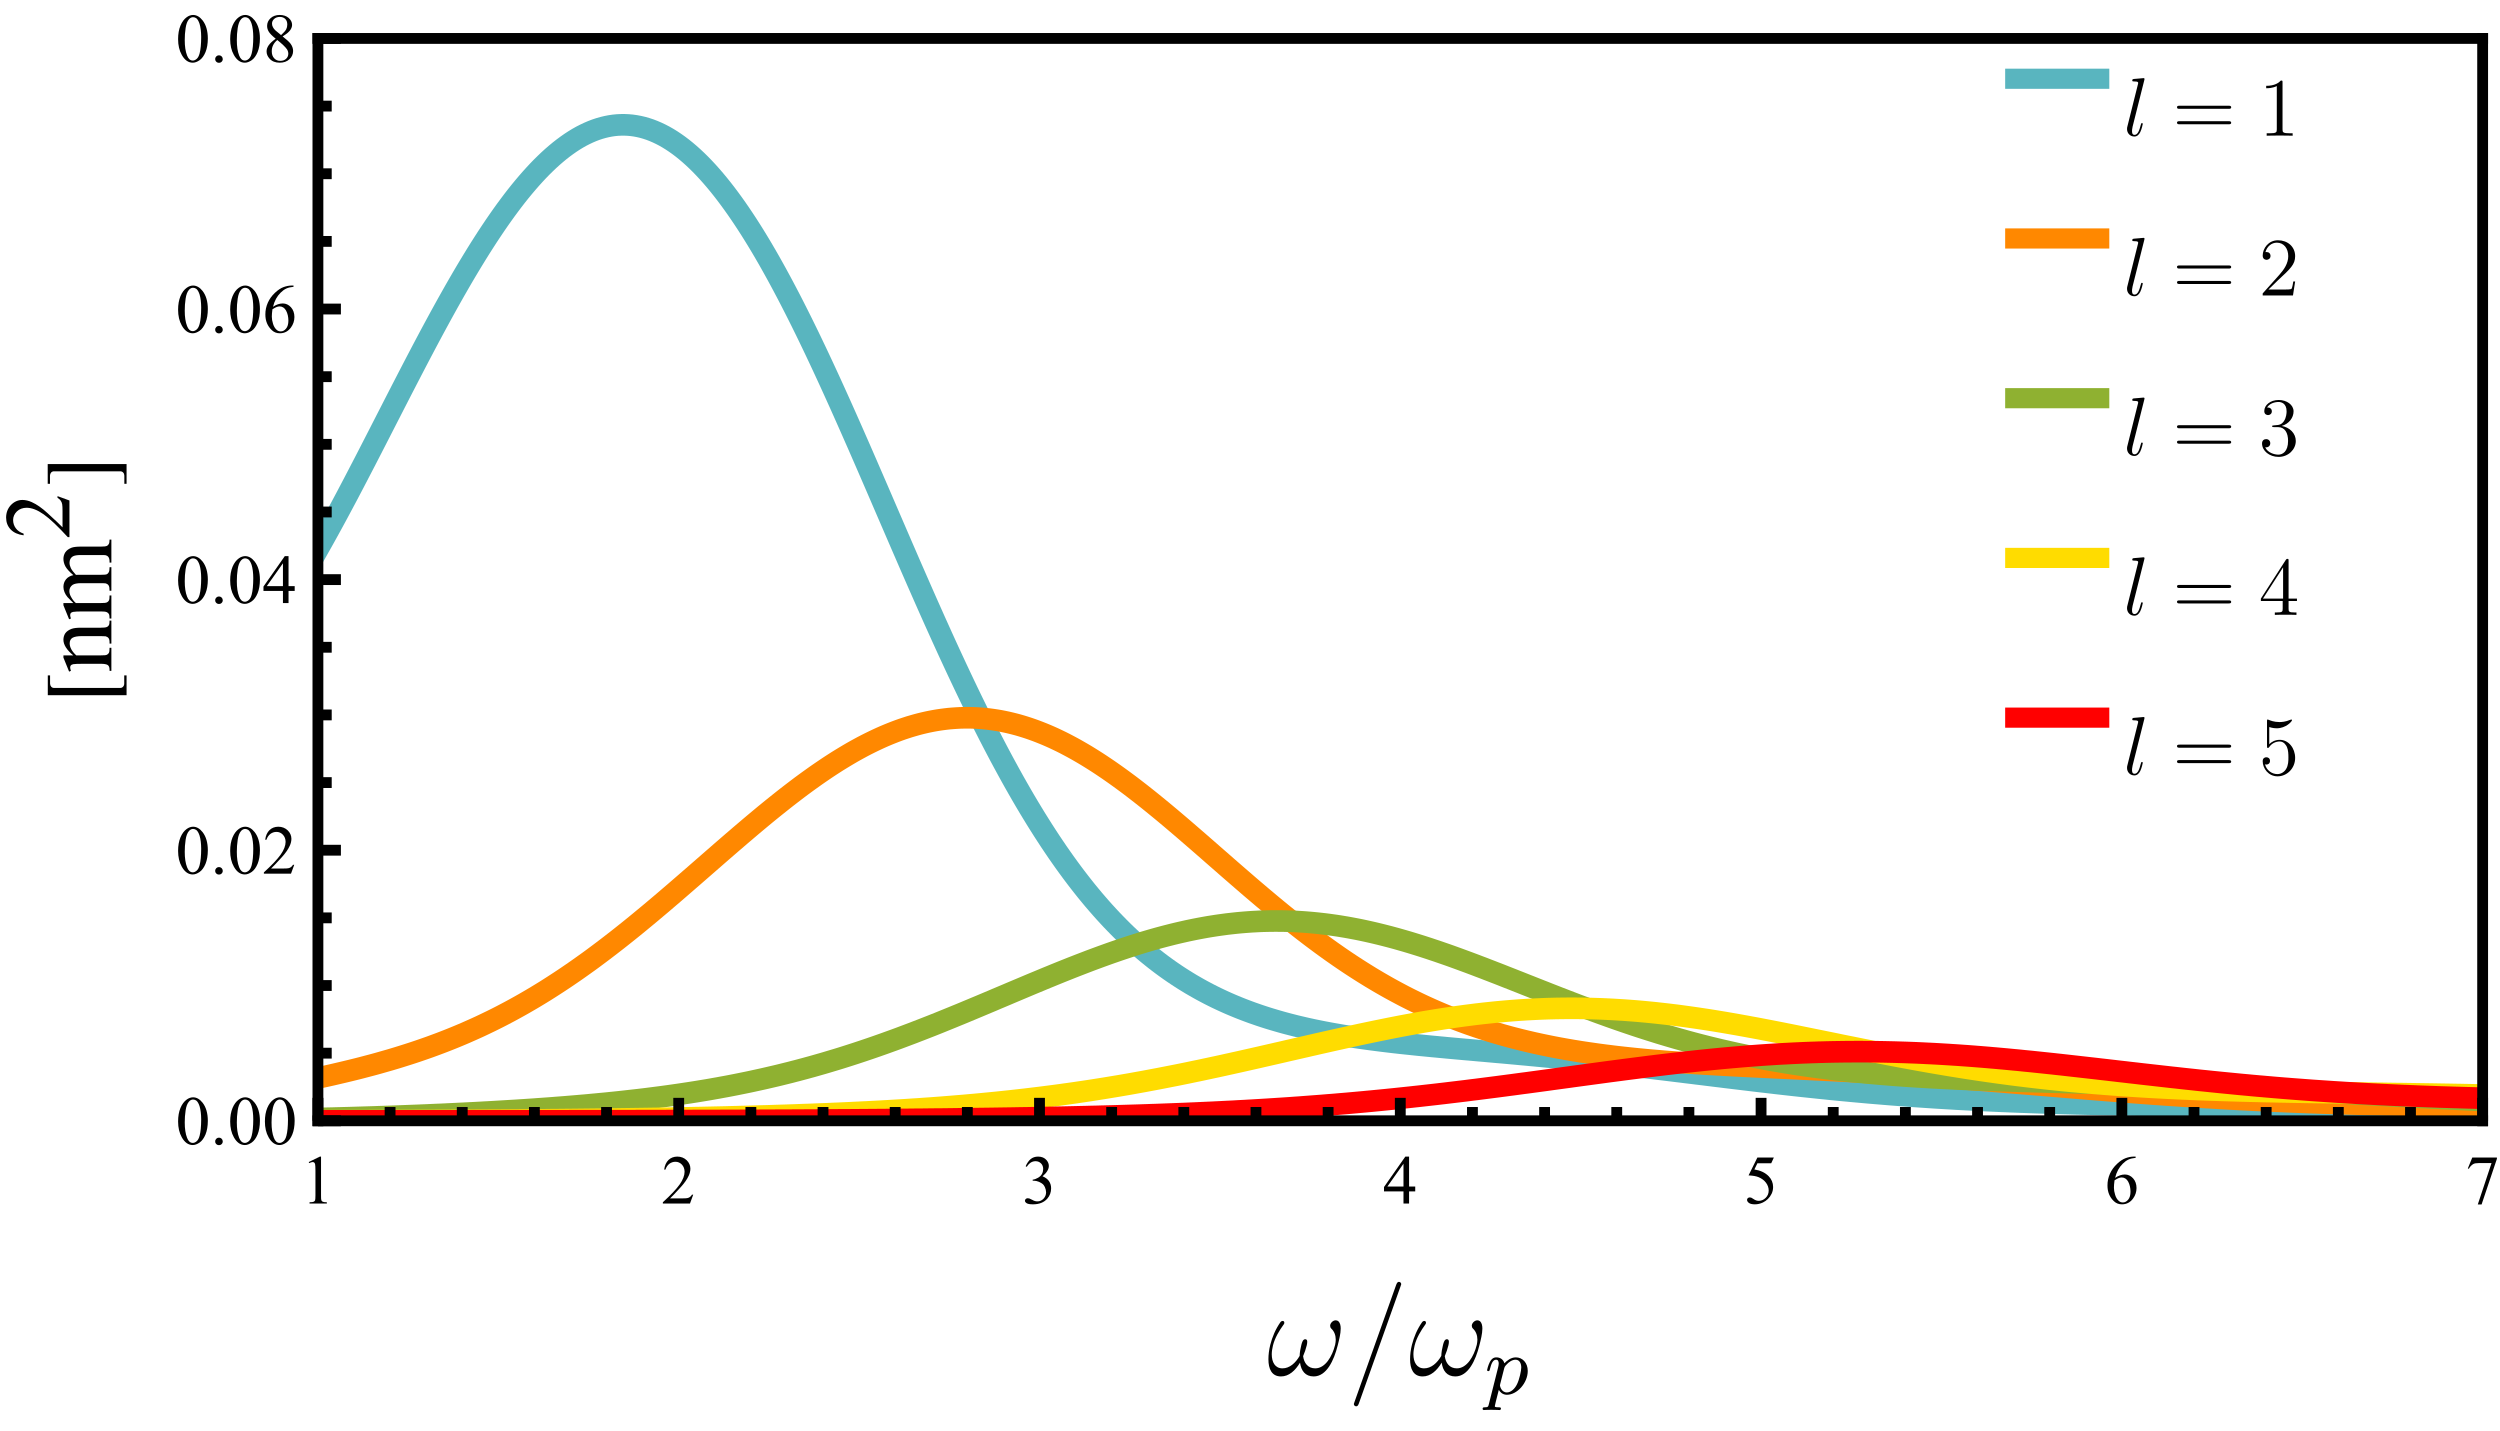 <?xml version="1.0" encoding="UTF-8"?>
<svg xmlns="http://www.w3.org/2000/svg" xmlns:xlink="http://www.w3.org/1999/xlink" width="360pt" height="206pt" viewBox="0 0 360 206" version="1.1">
<defs>
<g>
<symbol overflow="visible" id="glyph0-0">
<path style="stroke:none;" d="M 1.387 0 L 1.387 -6.25 L 6.387 -6.25 L 6.387 0 Z M 1.543 -0.156 L 6.23 -0.156 L 6.23 -6.094 L 1.543 -6.094 Z M 1.543 -0.156 "/>
</symbol>
<symbol overflow="visible" id="glyph0-1">
<path style="stroke:none;" d="M 1.172 -5.973 L 2.785 -6.758 L 2.945 -6.758 L 2.945 -1.168 C 2.941 -0.793 2.957 -0.562 2.992 -0.473 C 3.02 -0.379 3.082 -0.309 3.184 -0.262 C 3.277 -0.211 3.477 -0.184 3.781 -0.18 L 3.781 0 L 1.289 0 L 1.289 -0.18 C 1.602 -0.184 1.801 -0.211 1.895 -0.262 C 1.98 -0.305 2.047 -0.367 2.086 -0.449 C 2.121 -0.527 2.137 -0.766 2.141 -1.168 L 2.141 -4.742 C 2.137 -5.219 2.121 -5.527 2.09 -5.668 C 2.062 -5.77 2.02 -5.848 1.965 -5.898 C 1.902 -5.945 1.832 -5.969 1.75 -5.973 C 1.625 -5.969 1.457 -5.918 1.246 -5.82 Z M 1.172 -5.973 "/>
</symbol>
<symbol overflow="visible" id="glyph0-2">
<path style="stroke:none;" d="M 4.586 -1.273 L 4.121 0 L 0.215 0 L 0.215 -0.18 C 1.359 -1.227 2.168 -2.082 2.641 -2.75 C 3.105 -3.41 3.34 -4.02 3.344 -4.57 C 3.34 -4.988 3.211 -5.332 2.957 -5.605 C 2.699 -5.875 2.391 -6.012 2.035 -6.012 C 1.707 -6.012 1.418 -5.914 1.16 -5.727 C 0.902 -5.531 0.711 -5.254 0.586 -4.887 L 0.406 -4.887 C 0.484 -5.488 0.695 -5.949 1.031 -6.273 C 1.367 -6.594 1.789 -6.754 2.297 -6.758 C 2.832 -6.754 3.277 -6.582 3.641 -6.238 C 3.996 -5.891 4.176 -5.484 4.18 -5.02 C 4.176 -4.68 4.098 -4.344 3.945 -4.016 C 3.703 -3.484 3.312 -2.926 2.773 -2.34 C 1.961 -1.449 1.457 -0.918 1.254 -0.738 L 2.984 -0.738 C 3.332 -0.738 3.578 -0.75 3.723 -0.777 C 3.863 -0.801 3.992 -0.852 4.105 -0.934 C 4.219 -1.012 4.32 -1.125 4.406 -1.273 Z M 4.586 -1.273 "/>
</symbol>
<symbol overflow="visible" id="glyph0-3">
<path style="stroke:none;" d="M 0.508 -5.363 C 0.695 -5.805 0.934 -6.148 1.223 -6.395 C 1.508 -6.633 1.867 -6.754 2.301 -6.758 C 2.828 -6.754 3.234 -6.582 3.52 -6.242 C 3.734 -5.98 3.844 -5.707 3.844 -5.414 C 3.844 -4.93 3.539 -4.43 2.934 -3.922 C 3.34 -3.758 3.648 -3.531 3.859 -3.238 C 4.066 -2.938 4.172 -2.59 4.172 -2.191 C 4.172 -1.617 3.988 -1.121 3.625 -0.703 C 3.145 -0.156 2.457 0.117 1.559 0.117 C 1.113 0.117 0.809 0.062 0.648 -0.047 C 0.484 -0.156 0.402 -0.273 0.406 -0.406 C 0.402 -0.496 0.441 -0.578 0.52 -0.652 C 0.594 -0.723 0.688 -0.762 0.797 -0.762 C 0.875 -0.762 0.957 -0.746 1.047 -0.723 C 1.098 -0.703 1.223 -0.645 1.422 -0.543 C 1.613 -0.438 1.75 -0.379 1.828 -0.363 C 1.945 -0.324 2.07 -0.305 2.211 -0.309 C 2.539 -0.305 2.828 -0.434 3.078 -0.691 C 3.32 -0.949 3.445 -1.254 3.449 -1.605 C 3.445 -1.863 3.387 -2.113 3.277 -2.359 C 3.188 -2.539 3.098 -2.676 3 -2.773 C 2.859 -2.898 2.664 -3.016 2.422 -3.125 C 2.172 -3.227 1.926 -3.281 1.676 -3.285 L 1.52 -3.285 L 1.52 -3.434 C 1.773 -3.465 2.031 -3.555 2.293 -3.711 C 2.547 -3.859 2.734 -4.043 2.855 -4.262 C 2.969 -4.473 3.027 -4.711 3.031 -4.973 C 3.027 -5.305 2.922 -5.574 2.715 -5.781 C 2.504 -5.988 2.246 -6.094 1.934 -6.094 C 1.426 -6.094 1.004 -5.824 0.668 -5.285 Z M 0.508 -5.363 "/>
</symbol>
<symbol overflow="visible" id="glyph0-4">
<path style="stroke:none;" d="M 4.652 -2.441 L 4.652 -1.75 L 3.766 -1.75 L 3.766 0 L 2.961 0 L 2.961 -1.75 L 0.156 -1.75 L 0.156 -2.375 L 3.227 -6.758 L 3.766 -6.758 L 3.766 -2.441 Z M 2.961 -2.441 L 2.961 -5.727 L 0.637 -2.441 Z M 2.961 -2.441 "/>
</symbol>
<symbol overflow="visible" id="glyph0-5">
<path style="stroke:none;" d="M 4.34 -6.621 L 3.961 -5.793 L 1.969 -5.793 L 1.535 -4.902 C 2.395 -4.773 3.078 -4.453 3.586 -3.941 C 4.016 -3.496 4.23 -2.977 4.234 -2.379 C 4.23 -2.027 4.16 -1.703 4.02 -1.41 C 3.879 -1.113 3.699 -0.863 3.484 -0.656 C 3.27 -0.445 3.031 -0.277 2.77 -0.152 C 2.391 0.027 2.008 0.117 1.617 0.117 C 1.219 0.117 0.93 0.051 0.75 -0.086 C 0.57 -0.219 0.48 -0.367 0.48 -0.531 C 0.48 -0.621 0.516 -0.703 0.59 -0.773 C 0.664 -0.844 0.758 -0.879 0.875 -0.879 C 0.953 -0.879 1.027 -0.863 1.094 -0.84 C 1.156 -0.809 1.266 -0.742 1.422 -0.641 C 1.664 -0.469 1.91 -0.387 2.164 -0.387 C 2.539 -0.387 2.875 -0.527 3.164 -0.816 C 3.453 -1.102 3.598 -1.453 3.598 -1.871 C 3.598 -2.27 3.469 -2.645 3.211 -2.992 C 2.953 -3.336 2.598 -3.602 2.148 -3.793 C 1.793 -3.938 1.309 -4.023 0.699 -4.047 L 1.969 -6.621 Z M 4.34 -6.621 "/>
</symbol>
<symbol overflow="visible" id="glyph0-6">
<path style="stroke:none;" d="M 4.484 -6.758 L 4.484 -6.578 C 4.051 -6.535 3.699 -6.449 3.43 -6.32 C 3.156 -6.191 2.891 -5.996 2.625 -5.73 C 2.359 -5.465 2.137 -5.172 1.965 -4.852 C 1.785 -4.527 1.641 -4.141 1.527 -3.695 C 1.992 -4.016 2.465 -4.176 2.941 -4.18 C 3.391 -4.176 3.781 -3.996 4.113 -3.633 C 4.445 -3.266 4.609 -2.797 4.613 -2.227 C 4.609 -1.672 4.445 -1.168 4.113 -0.715 C 3.707 -0.16 3.172 0.117 2.512 0.117 C 2.055 0.117 1.672 -0.031 1.359 -0.332 C 0.738 -0.914 0.426 -1.668 0.43 -2.598 C 0.426 -3.188 0.547 -3.754 0.785 -4.289 C 1.023 -4.82 1.363 -5.293 1.805 -5.707 C 2.242 -6.121 2.664 -6.398 3.07 -6.543 C 3.473 -6.684 3.848 -6.754 4.199 -6.758 Z M 1.445 -3.34 C 1.387 -2.898 1.359 -2.543 1.359 -2.277 C 1.359 -1.961 1.414 -1.621 1.531 -1.258 C 1.641 -0.887 1.812 -0.598 2.047 -0.387 C 2.211 -0.23 2.414 -0.152 2.652 -0.156 C 2.934 -0.152 3.188 -0.285 3.41 -0.555 C 3.633 -0.82 3.742 -1.203 3.746 -1.699 C 3.742 -2.254 3.633 -2.734 3.414 -3.145 C 3.191 -3.547 2.879 -3.75 2.473 -3.754 C 2.348 -3.75 2.211 -3.723 2.07 -3.676 C 1.926 -3.621 1.719 -3.512 1.445 -3.34 Z M 1.445 -3.34 "/>
</symbol>
<symbol overflow="visible" id="glyph0-7">
<path style="stroke:none;" d="M 1.008 -6.621 L 4.555 -6.621 L 4.555 -6.438 L 2.348 0.137 L 1.801 0.137 L 3.781 -5.824 L 1.957 -5.824 C 1.59 -5.824 1.328 -5.781 1.172 -5.695 C 0.898 -5.543 0.676 -5.309 0.512 -5 L 0.371 -5.055 Z M 1.008 -6.621 "/>
</symbol>
<symbol overflow="visible" id="glyph0-8">
<path style="stroke:none;" d="M 0.363 -3.273 C 0.363 -4.027 0.477 -4.676 0.703 -5.223 C 0.93 -5.762 1.23 -6.168 1.613 -6.441 C 1.902 -6.648 2.207 -6.754 2.52 -6.758 C 3.027 -6.754 3.48 -6.496 3.887 -5.98 C 4.387 -5.336 4.641 -4.469 4.645 -3.375 C 4.641 -2.605 4.531 -1.949 4.312 -1.414 C 4.09 -0.875 3.805 -0.488 3.465 -0.246 C 3.117 -0.004 2.789 0.117 2.473 0.117 C 1.84 0.117 1.312 -0.254 0.895 -1 C 0.539 -1.629 0.363 -2.387 0.363 -3.273 Z M 1.32 -3.148 C 1.316 -2.234 1.43 -1.492 1.656 -0.918 C 1.84 -0.43 2.117 -0.188 2.484 -0.191 C 2.66 -0.188 2.84 -0.266 3.031 -0.426 C 3.219 -0.582 3.363 -0.848 3.461 -1.223 C 3.609 -1.781 3.684 -2.57 3.688 -3.59 C 3.684 -4.344 3.605 -4.973 3.453 -5.48 C 3.332 -5.848 3.184 -6.113 3 -6.273 C 2.863 -6.379 2.699 -6.434 2.516 -6.438 C 2.289 -6.434 2.094 -6.332 1.926 -6.137 C 1.688 -5.863 1.527 -5.441 1.445 -4.863 C 1.359 -4.285 1.316 -3.711 1.32 -3.148 Z M 1.32 -3.148 "/>
</symbol>
<symbol overflow="visible" id="glyph0-9">
<path style="stroke:none;" d="M 1.25 -0.949 C 1.398 -0.949 1.527 -0.895 1.637 -0.789 C 1.738 -0.68 1.793 -0.551 1.793 -0.406 C 1.793 -0.25 1.738 -0.121 1.633 -0.02 C 1.527 0.086 1.398 0.133 1.25 0.137 C 1.098 0.133 0.973 0.086 0.867 -0.02 C 0.758 -0.121 0.703 -0.25 0.707 -0.406 C 0.703 -0.555 0.758 -0.684 0.867 -0.793 C 0.973 -0.895 1.098 -0.949 1.25 -0.949 Z M 1.25 -0.949 "/>
</symbol>
<symbol overflow="visible" id="glyph0-10">
<path style="stroke:none;" d="M 1.918 -3.336 C 1.391 -3.762 1.055 -4.109 0.906 -4.371 C 0.754 -4.629 0.68 -4.898 0.68 -5.18 C 0.68 -5.609 0.844 -5.977 1.176 -6.289 C 1.508 -6.598 1.949 -6.754 2.5 -6.758 C 3.031 -6.754 3.461 -6.609 3.789 -6.324 C 4.113 -6.031 4.277 -5.703 4.277 -5.332 C 4.277 -5.082 4.188 -4.828 4.012 -4.574 C 3.836 -4.316 3.469 -4.016 2.914 -3.668 C 3.484 -3.223 3.867 -2.871 4.055 -2.621 C 4.301 -2.285 4.422 -1.938 4.426 -1.574 C 4.422 -1.105 4.246 -0.707 3.891 -0.379 C 3.535 -0.047 3.07 0.117 2.496 0.117 C 1.867 0.117 1.375 -0.078 1.027 -0.473 C 0.742 -0.789 0.602 -1.133 0.605 -1.508 C 0.602 -1.797 0.699 -2.09 0.898 -2.379 C 1.094 -2.668 1.434 -2.984 1.918 -3.336 Z M 2.688 -3.859 C 3.074 -4.207 3.32 -4.484 3.43 -4.691 C 3.531 -4.891 3.586 -5.121 3.586 -5.383 C 3.586 -5.723 3.488 -5.988 3.297 -6.184 C 3.102 -6.375 2.84 -6.473 2.512 -6.477 C 2.176 -6.473 1.906 -6.379 1.699 -6.188 C 1.488 -5.992 1.383 -5.766 1.387 -5.512 C 1.383 -5.34 1.426 -5.172 1.516 -5.004 C 1.598 -4.832 1.723 -4.672 1.887 -4.523 Z M 2.148 -3.148 C 1.875 -2.918 1.676 -2.672 1.547 -2.406 C 1.414 -2.137 1.348 -1.848 1.352 -1.535 C 1.348 -1.113 1.461 -0.773 1.695 -0.523 C 1.922 -0.27 2.215 -0.145 2.574 -0.148 C 2.922 -0.145 3.203 -0.246 3.418 -0.445 C 3.625 -0.641 3.73 -0.879 3.734 -1.168 C 3.73 -1.398 3.672 -1.609 3.551 -1.797 C 3.316 -2.141 2.848 -2.59 2.148 -3.148 Z M 2.148 -3.148 "/>
</symbol>
<symbol overflow="visible" id="glyph1-0">
<path style="stroke:none;" d="M 0 -0.844 L -10.797 -0.844 L -10.797 -5.906 L 0 -5.906 Z M -0.844 -1.688 L -0.844 -5.062 L -9.953 -5.062 L -9.953 -1.688 Z M -0.844 -1.688 "/>
</symbol>
<symbol overflow="visible" id="glyph1-1">
<path style="stroke:none;" d="M 2.188 -4.039 L 2.188 -1.191 L -9.156 -1.191 L -9.156 -4.039 L -8.828 -4.039 L -8.828 -2.855 C -8.824 -2.68 -8.77 -2.535 -8.668 -2.414 C -8.559 -2.293 -8.422 -2.23 -8.258 -2.234 L 1.285 -2.234 C 1.441 -2.23 1.578 -2.293 1.688 -2.414 C 1.797 -2.535 1.852 -2.68 1.852 -2.855 L 1.852 -4.039 Z M 2.188 -4.039 "/>
</symbol>
<symbol overflow="visible" id="glyph1-2">
<path style="stroke:none;" d="M 2.188 -3.309 L 2.188 -0.461 L 1.867 -0.461 L 1.867 -1.648 C 1.863 -1.816 1.809 -1.965 1.703 -2.086 C 1.594 -2.203 1.457 -2.262 1.297 -2.266 L -8.273 -2.266 C -8.438 -2.262 -8.57 -2.203 -8.68 -2.086 C -8.781 -1.965 -8.836 -1.816 -8.84 -1.648 L -8.84 -0.461 L -9.168 -0.461 L -9.168 -3.309 Z M 2.188 -3.309 "/>
</symbol>
<symbol overflow="visible" id="glyph2-0">
<path style="stroke:none;" d="M 0 -2.078 L -9.375 -2.078 L -9.375 -9.578 L 0 -9.578 Z M -0.234 -2.312 L -0.234 -9.344 L -9.141 -9.344 L -9.141 -2.312 Z M -0.234 -2.312 "/>
</symbol>
<symbol overflow="visible" id="glyph2-1">
<path style="stroke:none;" d="M -5.484 -2.426 C -6.43 -3.207 -6.902 -3.953 -6.906 -4.672 C -6.902 -5.035 -6.809 -5.352 -6.629 -5.617 C -6.441 -5.879 -6.141 -6.09 -5.727 -6.246 C -5.43 -6.355 -4.98 -6.41 -4.379 -6.41 L -1.516 -6.41 C -1.09 -6.41 -0.801 -6.441 -0.652 -6.512 C -0.527 -6.559 -0.434 -6.645 -0.363 -6.77 C -0.293 -6.887 -0.258 -7.109 -0.262 -7.434 L 0 -7.434 L 0 -4.117 L -0.262 -4.117 L -0.262 -4.254 C -0.258 -4.566 -0.305 -4.785 -0.406 -4.91 C -0.5 -5.035 -0.641 -5.121 -0.828 -5.172 C -0.898 -5.188 -1.129 -5.195 -1.516 -5.199 L -4.262 -5.199 C -4.871 -5.195 -5.316 -5.117 -5.59 -4.961 C -5.863 -4.801 -6 -4.535 -6.004 -4.16 C -6 -3.578 -5.684 -3 -5.055 -2.426 L -1.516 -2.426 C -1.059 -2.426 -0.777 -2.449 -0.672 -2.504 C -0.527 -2.566 -0.422 -2.66 -0.359 -2.785 C -0.289 -2.902 -0.258 -3.148 -0.262 -3.516 L 0 -3.516 L 0 -0.199 L -0.262 -0.199 L -0.262 -0.344 C -0.258 -0.684 -0.344 -0.914 -0.523 -1.035 C -0.695 -1.152 -1.027 -1.211 -1.516 -1.215 L -4.008 -1.215 C -4.812 -1.211 -5.301 -1.195 -5.477 -1.16 C -5.652 -1.121 -5.773 -1.062 -5.836 -0.992 C -5.898 -0.914 -5.93 -0.812 -5.934 -0.688 C -5.93 -0.547 -5.895 -0.387 -5.824 -0.199 L -6.086 -0.086 L -6.906 -2.109 L -6.906 -2.426 Z M -5.484 -2.426 "/>
</symbol>
<symbol overflow="visible" id="glyph2-2">
<path style="stroke:none;" d="M -5.477 -2.461 C -5.965 -2.945 -6.246 -3.23 -6.32 -3.324 C -6.504 -3.543 -6.648 -3.781 -6.75 -4.035 C -6.852 -4.289 -6.902 -4.539 -6.906 -4.789 C -6.902 -5.203 -6.781 -5.566 -6.539 -5.871 C -6.297 -6.176 -5.941 -6.379 -5.477 -6.48 C -6.059 -6.98 -6.441 -7.402 -6.629 -7.754 C -6.809 -8.098 -6.902 -8.457 -6.906 -8.824 C -6.902 -9.18 -6.809 -9.496 -6.629 -9.773 C -6.441 -10.047 -6.145 -10.266 -5.734 -10.43 C -5.449 -10.535 -5.004 -10.586 -4.402 -10.59 L -1.516 -10.59 C -1.094 -10.586 -0.805 -10.621 -0.652 -10.688 C -0.543 -10.734 -0.453 -10.824 -0.375 -10.957 C -0.297 -11.09 -0.258 -11.305 -0.262 -11.602 L 0 -11.602 L 0 -8.289 L -0.262 -8.289 L -0.262 -8.43 C -0.258 -8.715 -0.316 -8.941 -0.434 -9.105 C -0.512 -9.215 -0.633 -9.293 -0.805 -9.344 C -0.883 -9.363 -1.121 -9.375 -1.516 -9.375 L -4.402 -9.375 C -4.945 -9.375 -5.332 -9.309 -5.559 -9.176 C -5.867 -8.984 -6.023 -8.68 -6.027 -8.262 C -6.023 -8.004 -5.957 -7.742 -5.832 -7.48 C -5.699 -7.219 -5.461 -6.902 -5.113 -6.531 L -5.031 -6.52 L -4.715 -6.531 L -1.516 -6.531 C -1.055 -6.527 -0.77 -6.555 -0.66 -6.609 C -0.547 -6.66 -0.453 -6.754 -0.375 -6.898 C -0.297 -7.039 -0.258 -7.281 -0.262 -7.625 L 0 -7.625 L 0 -4.234 L -0.262 -4.234 C -0.258 -4.602 -0.301 -4.855 -0.395 -4.996 C -0.48 -5.133 -0.613 -5.23 -0.789 -5.289 C -0.871 -5.309 -1.113 -5.32 -1.516 -5.324 L -4.402 -5.324 C -4.945 -5.32 -5.34 -5.238 -5.582 -5.082 C -5.891 -4.863 -6.047 -4.566 -6.051 -4.184 C -6.047 -3.918 -5.977 -3.656 -5.836 -3.398 C -5.621 -2.992 -5.379 -2.68 -5.113 -2.461 L -1.516 -2.461 C -1.074 -2.461 -0.789 -2.488 -0.656 -2.551 C -0.523 -2.609 -0.422 -2.703 -0.359 -2.824 C -0.289 -2.941 -0.258 -3.184 -0.262 -3.551 L 0 -3.551 L 0 -0.234 L -0.262 -0.234 C -0.258 -0.539 -0.289 -0.754 -0.359 -0.879 C -0.422 -1 -0.527 -1.09 -0.676 -1.156 C -0.816 -1.219 -1.098 -1.254 -1.516 -1.254 L -4.078 -1.254 C -4.812 -1.254 -5.289 -1.23 -5.508 -1.188 C -5.668 -1.152 -5.777 -1.098 -5.84 -1.023 C -5.898 -0.949 -5.93 -0.852 -5.934 -0.727 C -5.93 -0.586 -5.895 -0.422 -5.824 -0.234 L -6.086 -0.125 L -6.906 -2.145 L -6.906 -2.461 Z M -5.477 -2.461 "/>
</symbol>
<symbol overflow="visible" id="glyph3-0">
<path style="stroke:none;" d="M 0 -1.871 L -8.438 -1.871 L -8.438 -8.621 L 0 -8.621 Z M -0.211 -2.082 L -0.211 -8.41 L -8.227 -8.41 L -8.227 -2.082 Z M -0.211 -2.082 "/>
</symbol>
<symbol overflow="visible" id="glyph3-1">
<path style="stroke:none;" d="M -1.719 -6.191 L 0 -5.562 L 0 -0.289 L -0.242 -0.289 C -1.656 -1.836 -2.812 -2.93 -3.711 -3.566 C -4.602 -4.195 -5.422 -4.512 -6.168 -4.516 C -6.734 -4.512 -7.199 -4.336 -7.566 -3.992 C -7.926 -3.641 -8.109 -3.227 -8.113 -2.75 C -8.109 -2.305 -7.98 -1.91 -7.727 -1.566 C -7.469 -1.215 -7.094 -0.957 -6.598 -0.789 L -6.598 -0.547 C -7.41 -0.652 -8.031 -0.938 -8.469 -1.395 C -8.898 -1.848 -9.117 -2.414 -9.121 -3.098 C -9.117 -3.82 -8.883 -4.426 -8.422 -4.914 C -7.953 -5.395 -7.406 -5.637 -6.777 -5.641 C -6.32 -5.637 -5.867 -5.531 -5.418 -5.324 C -4.703 -5 -3.949 -4.473 -3.156 -3.742 C -1.957 -2.645 -1.238 -1.961 -0.996 -1.695 L -0.996 -4.027 C -0.996 -4.496 -1.012 -4.828 -1.047 -5.023 C -1.082 -5.211 -1.152 -5.387 -1.262 -5.543 C -1.363 -5.695 -1.516 -5.828 -1.719 -5.945 Z M -1.719 -6.191 "/>
</symbol>
</g>
<clipPath id="clip1">
  <path d="M 45.602 5.52 L 357.359 5.52 L 357.359 161.52 L 45.602 161.52 Z M 45.602 5.52 "/>
</clipPath>
<clipPath id="clip2">
  <path d="M 45.602 89 L 357.359 89 L 357.359 161.52 L 45.602 161.52 Z M 45.602 89 "/>
</clipPath>
<clipPath id="clip3">
  <path d="M 45.602 118 L 357.359 118 L 357.359 161.52 L 45.602 161.52 Z M 45.602 118 "/>
</clipPath>
<clipPath id="clip4">
  <path d="M 45.602 130 L 357.359 130 L 357.359 161.52 L 45.602 161.52 Z M 45.602 130 "/>
</clipPath>
<clipPath id="clip5">
  <path d="M 45.602 137 L 357.359 137 L 357.359 161.52 L 45.602 161.52 Z M 45.602 137 "/>
</clipPath>
<clipPath id="clip6">
  <path d="M 288.719 9 L 303.84 9 L 303.84 14 L 288.719 14 Z M 288.719 9 "/>
</clipPath>
<clipPath id="clip7">
  <path d="M 288.719 32 L 303.84 32 L 303.84 37 L 288.719 37 Z M 288.719 32 "/>
</clipPath>
<clipPath id="clip8">
  <path d="M 288.719 55 L 303.84 55 L 303.84 60 L 288.719 60 Z M 288.719 55 "/>
</clipPath>
<clipPath id="clip9">
  <path d="M 288.719 78 L 303.84 78 L 303.84 83 L 288.719 83 Z M 288.719 78 "/>
</clipPath>
<clipPath id="clip10">
  <path d="M 288.719 101 L 303.84 101 L 303.84 106 L 288.719 106 Z M 288.719 101 "/>
</clipPath>
</defs>
<g id="surface66">
<g clip-path="url(#clip1)" clip-rule="nonzero">
<path style="fill:none;stroke-width:3.117;stroke-linecap:square;stroke-linejoin:miter;stroke:rgb(34.9%,70.999%,74.899%);stroke-opacity:1;stroke-miterlimit:3.25;" d="M 45.781 79.07 L 46.301 78.148 L 46.82 77.219 L 47.34 76.277 L 47.859 75.332 L 48.379 74.375 L 48.898 73.41 L 49.418 72.438 L 49.938 71.461 L 50.977 69.484 L 51.496 68.488 L 52.535 66.488 L 53.055 65.48 L 54.613 62.445 L 55.652 60.414 L 56.172 59.402 L 56.691 58.387 L 57.73 56.363 L 58.77 54.348 L 59.809 52.348 L 60.328 51.355 L 60.848 50.367 L 61.367 49.383 L 61.887 48.406 L 62.406 47.438 L 62.926 46.477 L 63.445 45.523 L 63.965 44.578 L 64.484 43.641 L 65.004 42.715 L 65.523 41.797 L 66.043 40.891 L 66.562 39.996 L 67.082 39.113 L 67.602 38.242 L 68.121 37.387 L 68.641 36.539 L 69.16 35.707 L 69.68 34.891 L 70.199 34.086 L 70.719 33.301 L 71.238 32.527 L 71.758 31.77 L 72.277 31.031 L 72.797 30.305 L 73.316 29.602 L 73.836 28.91 L 74.355 28.238 L 74.875 27.586 L 75.395 26.953 L 75.914 26.34 L 76.434 25.742 L 76.953 25.168 L 77.473 24.609 L 77.992 24.074 L 78.512 23.562 L 79.031 23.066 L 79.551 22.594 L 80.07 22.145 L 80.59 21.715 L 81.109 21.309 L 81.629 20.926 L 82.148 20.562 L 82.668 20.223 L 83.188 19.906 L 83.707 19.613 L 84.227 19.348 L 84.746 19.102 L 85.266 18.879 L 85.785 18.68 L 86.305 18.508 L 86.824 18.359 L 87.344 18.234 L 87.863 18.133 L 88.383 18.055 L 88.902 18.004 L 89.422 17.98 L 89.941 17.977 L 90.461 18 L 90.98 18.047 L 91.5 18.121 L 92.02 18.219 L 92.539 18.34 L 93.059 18.488 L 93.578 18.66 L 94.098 18.859 L 94.617 19.082 L 95.137 19.328 L 95.656 19.598 L 96.176 19.895 L 96.695 20.215 L 97.215 20.562 L 97.734 20.93 L 98.254 21.324 L 98.773 21.742 L 99.293 22.184 L 99.812 22.648 L 100.332 23.137 L 100.852 23.648 L 101.371 24.184 L 101.891 24.742 L 102.41 25.324 L 102.93 25.926 L 103.449 26.551 L 103.969 27.199 L 104.488 27.867 L 105.008 28.559 L 105.527 29.27 L 106.047 30 L 106.566 30.754 L 107.086 31.527 L 107.605 32.316 L 108.125 33.129 L 108.645 33.961 L 109.164 34.809 L 109.684 35.676 L 110.203 36.562 L 110.723 37.465 L 111.242 38.387 L 111.762 39.324 L 112.281 40.277 L 112.801 41.246 L 113.32 42.23 L 113.84 43.227 L 114.359 44.242 L 114.879 45.27 L 115.398 46.309 L 115.918 47.363 L 116.438 48.43 L 116.957 49.508 L 117.477 50.598 L 117.996 51.699 L 118.516 52.809 L 119.035 53.93 L 119.555 55.059 L 120.074 56.199 L 120.594 57.348 L 121.113 58.5 L 121.633 59.664 L 122.152 60.832 L 122.672 62.008 L 123.191 63.188 L 123.711 64.371 L 124.75 66.754 L 126.309 70.352 L 126.828 71.555 L 127.348 72.762 L 129.945 78.777 L 130.465 79.973 L 130.984 81.172 L 131.504 82.363 L 132.023 83.551 L 132.543 84.734 L 133.062 85.914 L 133.582 87.09 L 134.102 88.258 L 134.621 89.422 L 135.141 90.574 L 135.66 91.723 L 136.18 92.867 L 136.699 94 L 137.219 95.121 L 137.738 96.238 L 138.258 97.344 L 138.777 98.441 L 139.297 99.527 L 139.816 100.605 L 140.336 101.672 L 140.855 102.727 L 141.375 103.77 L 141.895 104.801 L 142.414 105.82 L 142.934 106.828 L 143.453 107.824 L 143.973 108.809 L 144.492 109.777 L 145.012 110.734 L 145.531 111.68 L 146.051 112.613 L 146.57 113.527 L 147.09 114.434 L 147.609 115.324 L 148.129 116.199 L 148.648 117.059 L 149.168 117.91 L 149.688 118.742 L 150.207 119.562 L 150.727 120.367 L 151.246 121.16 L 151.766 121.934 L 152.285 122.699 L 152.805 123.445 L 153.324 124.18 L 153.844 124.898 L 154.363 125.605 L 154.883 126.297 L 155.402 126.973 L 155.922 127.637 L 156.441 128.289 L 156.961 128.922 L 157.48 129.547 L 158 130.152 L 158.52 130.75 L 159.039 131.332 L 159.559 131.898 L 160.078 132.457 L 160.598 132.996 L 161.117 133.527 L 161.637 134.047 L 162.156 134.551 L 162.676 135.043 L 163.195 135.523 L 163.715 135.992 L 164.234 136.449 L 164.754 136.895 L 165.273 137.328 L 165.793 137.75 L 166.312 138.164 L 166.832 138.566 L 167.352 138.957 L 167.871 139.336 L 168.391 139.707 L 168.91 140.066 L 169.43 140.418 L 169.949 140.758 L 170.469 141.09 L 170.988 141.41 L 171.508 141.727 L 172.027 142.027 L 172.547 142.324 L 173.066 142.613 L 173.586 142.891 L 174.105 143.164 L 174.625 143.426 L 175.145 143.684 L 175.664 143.93 L 176.184 144.172 L 176.703 144.406 L 177.223 144.633 L 177.742 144.852 L 178.262 145.066 L 178.781 145.273 L 179.301 145.473 L 179.82 145.668 L 180.34 145.859 L 181.379 146.219 L 181.898 146.391 L 182.418 146.559 L 182.938 146.719 L 183.457 146.875 L 183.977 147.027 L 184.496 147.176 L 185.016 147.32 L 185.535 147.457 L 186.574 147.723 L 187.094 147.848 L 188.133 148.09 L 189.172 148.316 L 190.211 148.527 L 190.73 148.629 L 191.77 148.824 L 193.328 149.094 L 193.848 149.18 L 194.367 149.262 L 195.926 149.496 L 196.445 149.57 L 197.484 149.711 L 199.043 149.91 L 200.602 150.098 L 201.641 150.215 L 204.238 150.488 L 206.316 150.691 L 206.836 150.738 L 207.355 150.789 L 207.875 150.836 L 208.395 150.887 L 210.992 151.121 L 211.512 151.164 L 213.07 151.305 L 213.59 151.348 L 215.668 151.535 L 216.188 151.578 L 218.266 151.766 L 218.785 151.816 L 219.824 151.91 L 220.344 151.961 L 220.863 152.008 L 221.383 152.059 L 221.902 152.105 L 224.5 152.359 L 225.02 152.414 L 225.539 152.465 L 226.059 152.52 L 226.578 152.57 L 229.176 152.844 L 229.695 152.902 L 230.215 152.957 L 231.254 153.074 L 231.773 153.129 L 232.812 153.246 L 233.332 153.309 L 234.371 153.426 L 234.891 153.488 L 235.41 153.547 L 235.93 153.609 L 236.449 153.668 L 240.605 154.168 L 241.125 154.234 L 242.164 154.359 L 242.684 154.426 L 243.723 154.551 L 244.242 154.617 L 245.281 154.742 L 245.801 154.809 L 246.32 154.871 L 246.84 154.938 L 247.879 155.062 L 248.398 155.129 L 253.594 155.754 L 254.113 155.812 L 254.633 155.875 L 255.152 155.934 L 255.672 155.996 L 258.27 156.289 L 258.789 156.344 L 259.309 156.402 L 262.426 156.73 L 262.945 156.781 L 263.465 156.836 L 265.543 157.039 L 266.062 157.086 L 266.582 157.137 L 269.18 157.371 L 272.297 157.629 L 275.414 157.863 L 278.531 158.074 L 281.648 158.262 L 284.766 158.426 L 285.285 158.449 L 285.805 158.477 L 288.402 158.594 L 288.922 158.613 L 289.441 158.637 L 290.48 158.676 L 291 158.699 L 291.52 158.715 L 293.078 158.773 L 293.598 158.789 L 294.117 158.809 L 297.234 158.902 L 297.754 158.914 L 298.793 158.945 L 299.832 158.969 L 300.352 158.984 L 303.469 159.055 L 303.988 159.062 L 305.027 159.086 L 305.547 159.094 L 306.066 159.105 L 306.586 159.113 L 307.105 159.125 L 308.664 159.148 L 309.184 159.16 L 314.898 159.246 L 315.418 159.25 L 317.496 159.281 L 318.016 159.285 L 319.574 159.309 L 320.094 159.312 L 321.133 159.328 L 321.652 159.332 L 323.211 159.355 L 323.73 159.359 L 324.77 159.375 L 325.289 159.379 L 326.848 159.402 L 327.367 159.406 L 329.445 159.438 L 329.965 159.441 L 339.316 159.582 L 339.836 159.594 L 341.395 159.617 L 341.914 159.629 L 342.953 159.645 L 343.473 159.656 L 344.512 159.672 L 345.031 159.684 L 345.551 159.691 L 346.07 159.703 L 346.59 159.711 L 347.109 159.723 L 347.629 159.73 L 348.148 159.742 L 348.668 159.75 L 349.188 159.762 L 349.707 159.77 L 350.227 159.781 L 350.746 159.789 L 351.785 159.812 L 352.305 159.82 L 352.824 159.832 L 353.344 159.84 L 354.383 159.863 L 354.902 159.871 L 355.941 159.895 L 356.461 159.902 L 357.5 159.926 "/>
</g>
<g clip-path="url(#clip2)" clip-rule="nonzero">
<path style="fill:none;stroke-width:3.117;stroke-linecap:square;stroke-linejoin:miter;stroke:rgb(99.998%,53.299%,0%);stroke-opacity:1;stroke-miterlimit:3.25;" d="M 45.781 155.227 L 46.82 155 L 47.859 154.766 L 49.418 154.402 L 50.457 154.152 L 51.496 153.895 L 52.016 153.762 L 53.574 153.352 L 54.094 153.211 L 54.613 153.066 L 56.172 152.621 L 57.211 152.309 L 57.73 152.148 L 58.77 151.82 L 59.289 151.652 L 59.809 151.48 L 60.328 151.305 L 61.367 150.945 L 61.887 150.762 L 62.926 150.379 L 63.445 150.184 L 63.965 149.984 L 64.484 149.781 L 65.004 149.574 L 65.523 149.363 L 66.043 149.148 L 66.562 148.93 L 67.082 148.707 L 68.121 148.246 L 68.641 148.012 L 69.16 147.773 L 69.68 147.527 L 70.719 147.027 L 71.238 146.77 L 71.758 146.508 L 72.277 146.242 L 73.316 145.695 L 73.836 145.414 L 74.355 145.129 L 74.875 144.84 L 75.395 144.547 L 76.434 143.945 L 76.953 143.637 L 77.473 143.324 L 77.992 143.008 L 78.512 142.688 L 79.031 142.359 L 79.551 142.027 L 80.07 141.691 L 80.59 141.352 L 81.109 141.008 L 81.629 140.66 L 82.668 139.949 L 83.188 139.586 L 83.707 139.219 L 84.746 138.477 L 85.266 138.098 L 86.305 137.324 L 86.824 136.934 L 87.344 136.539 L 87.863 136.141 L 88.902 135.336 L 89.422 134.926 L 90.461 134.098 L 90.98 133.68 L 91.5 133.258 L 92.02 132.832 L 93.578 131.543 L 95.137 130.23 L 95.656 129.789 L 97.215 128.453 L 98.773 127.105 L 99.293 126.652 L 99.812 126.203 L 103.969 122.578 L 105.527 121.23 L 106.047 120.785 L 106.566 120.336 L 108.125 119.012 L 108.645 118.574 L 109.684 117.707 L 110.203 117.277 L 110.723 116.852 L 111.242 116.43 L 111.762 116.012 L 112.801 115.184 L 113.32 114.777 L 113.84 114.375 L 114.359 113.977 L 114.879 113.582 L 115.398 113.191 L 115.918 112.809 L 116.438 112.43 L 117.477 111.688 L 117.996 111.328 L 118.516 110.973 L 119.035 110.621 L 119.555 110.277 L 120.074 109.941 L 120.594 109.609 L 121.113 109.289 L 121.633 108.973 L 122.152 108.664 L 122.672 108.359 L 123.191 108.066 L 123.711 107.781 L 124.23 107.5 L 124.75 107.23 L 125.27 106.969 L 125.789 106.715 L 126.309 106.469 L 126.828 106.23 L 127.348 106 L 127.867 105.781 L 128.387 105.57 L 128.906 105.367 L 129.426 105.172 L 129.945 104.988 L 130.465 104.816 L 130.984 104.648 L 131.504 104.496 L 132.023 104.348 L 132.543 104.211 L 133.062 104.086 L 133.582 103.969 L 134.102 103.863 L 134.621 103.766 L 135.141 103.68 L 135.66 103.605 L 136.18 103.539 L 136.699 103.48 L 137.219 103.438 L 137.738 103.402 L 138.258 103.375 L 138.777 103.363 L 139.297 103.359 L 139.816 103.363 L 140.336 103.379 L 140.855 103.406 L 141.375 103.445 L 141.895 103.492 L 142.414 103.551 L 142.934 103.621 L 143.453 103.699 L 143.973 103.785 L 144.492 103.887 L 145.012 103.996 L 145.531 104.117 L 146.051 104.246 L 146.57 104.383 L 147.09 104.535 L 147.609 104.695 L 148.129 104.863 L 148.648 105.043 L 149.168 105.23 L 149.688 105.43 L 150.207 105.637 L 150.727 105.852 L 151.246 106.078 L 151.766 106.312 L 152.285 106.559 L 152.805 106.809 L 153.324 107.07 L 153.844 107.344 L 154.363 107.621 L 154.883 107.906 L 155.402 108.203 L 155.922 108.504 L 156.441 108.812 L 156.961 109.133 L 157.48 109.457 L 158 109.789 L 158.52 110.129 L 159.039 110.477 L 159.559 110.828 L 160.078 111.188 L 160.598 111.555 L 161.117 111.926 L 161.637 112.305 L 162.156 112.688 L 162.676 113.074 L 163.195 113.469 L 164.234 114.273 L 165.273 115.094 L 165.793 115.512 L 166.312 115.934 L 167.352 116.785 L 168.391 117.652 L 168.91 118.09 L 169.949 118.973 L 170.469 119.418 L 172.547 121.215 L 174.105 122.574 L 174.625 123.031 L 176.184 124.391 L 176.703 124.848 L 177.223 125.301 L 177.742 125.75 L 178.262 126.203 L 179.82 127.551 L 180.34 127.996 L 181.898 129.32 L 182.418 129.754 L 182.938 130.191 L 183.977 131.051 L 184.496 131.477 L 185.016 131.898 L 185.535 132.316 L 186.574 133.145 L 187.613 133.957 L 188.652 134.754 L 189.172 135.145 L 190.211 135.918 L 190.73 136.297 L 191.25 136.672 L 191.77 137.043 L 192.809 137.77 L 193.328 138.125 L 193.848 138.477 L 194.367 138.824 L 194.887 139.164 L 195.406 139.5 L 195.926 139.832 L 196.445 140.16 L 197.484 140.801 L 198.523 141.418 L 199.043 141.719 L 199.562 142.016 L 200.082 142.309 L 200.602 142.594 L 201.121 142.875 L 201.641 143.152 L 202.16 143.426 L 202.68 143.691 L 203.199 143.953 L 204.238 144.461 L 204.758 144.707 L 205.277 144.949 L 206.316 145.418 L 206.836 145.645 L 207.355 145.867 L 207.875 146.086 L 208.914 146.508 L 209.434 146.711 L 209.953 146.91 L 210.473 147.105 L 210.992 147.297 L 211.512 147.484 L 212.551 147.844 L 213.59 148.188 L 214.629 148.516 L 215.148 148.672 L 216.188 148.977 L 217.227 149.266 L 217.746 149.406 L 218.785 149.672 L 219.305 149.801 L 219.824 149.926 L 220.863 150.168 L 221.902 150.395 L 222.422 150.504 L 223.461 150.715 L 223.98 150.816 L 224.5 150.914 L 225.539 151.102 L 226.578 151.281 L 227.098 151.363 L 227.617 151.449 L 228.656 151.605 L 230.215 151.828 L 230.734 151.895 L 231.254 151.965 L 231.773 152.027 L 232.293 152.094 L 232.812 152.156 L 233.852 152.273 L 235.41 152.438 L 236.969 152.59 L 238.008 152.684 L 240.086 152.855 L 241.645 152.973 L 242.164 153.008 L 242.684 153.047 L 243.203 153.082 L 243.723 153.113 L 244.242 153.148 L 244.762 153.18 L 245.281 153.215 L 246.32 153.277 L 246.84 153.305 L 247.359 153.336 L 247.879 153.363 L 248.398 153.395 L 251.516 153.559 L 252.035 153.582 L 252.555 153.609 L 253.074 153.633 L 253.594 153.66 L 254.113 153.684 L 254.633 153.711 L 255.152 153.734 L 255.672 153.762 L 256.711 153.809 L 257.23 153.836 L 257.75 153.859 L 258.27 153.887 L 259.309 153.934 L 259.828 153.961 L 260.348 153.984 L 261.387 154.039 L 261.906 154.062 L 262.945 154.117 L 263.465 154.141 L 266.062 154.277 L 266.582 154.309 L 267.621 154.363 L 268.141 154.395 L 268.66 154.422 L 272.816 154.672 L 273.336 154.707 L 273.855 154.738 L 275.414 154.844 L 275.934 154.875 L 276.453 154.91 L 276.973 154.949 L 278.012 155.02 L 278.531 155.059 L 279.051 155.094 L 279.57 155.133 L 280.09 155.168 L 283.727 155.441 L 284.246 155.484 L 285.285 155.562 L 285.805 155.605 L 286.324 155.645 L 287.363 155.73 L 287.883 155.77 L 289.961 155.941 L 290.48 155.98 L 300.871 156.84 L 301.391 156.879 L 302.43 156.965 L 302.949 157.004 L 303.469 157.047 L 303.988 157.086 L 304.508 157.129 L 305.547 157.207 L 306.066 157.25 L 308.664 157.445 L 309.184 157.48 L 310.223 157.559 L 311.262 157.629 L 311.781 157.668 L 314.379 157.844 L 314.898 157.875 L 315.418 157.91 L 315.938 157.941 L 316.457 157.977 L 319.574 158.164 L 320.094 158.191 L 320.613 158.223 L 321.652 158.277 L 322.172 158.309 L 322.691 158.336 L 323.211 158.359 L 324.77 158.441 L 325.809 158.488 L 326.328 158.516 L 327.887 158.586 L 328.406 158.605 L 329.445 158.652 L 329.965 158.672 L 330.484 158.695 L 333.602 158.812 L 334.121 158.828 L 334.641 158.848 L 335.16 158.863 L 335.68 158.883 L 339.316 158.992 L 339.836 159.004 L 340.355 159.02 L 340.875 159.031 L 341.395 159.047 L 342.953 159.082 L 343.473 159.098 L 343.992 159.109 L 344.512 159.117 L 346.59 159.164 L 347.109 159.172 L 347.629 159.184 L 348.148 159.191 L 348.668 159.203 L 349.707 159.219 L 350.227 159.23 L 354.902 159.301 L 355.422 159.305 L 356.98 159.328 L 357.5 159.332 "/>
</g>
<g clip-path="url(#clip3)" clip-rule="nonzero">
<path style="fill:none;stroke-width:3.117;stroke-linecap:square;stroke-linejoin:miter;stroke:rgb(56.017%,69.156%,19.489%);stroke-opacity:1;stroke-miterlimit:3.25;" d="M 45.781 161.062 L 46.301 161.051 L 46.82 161.035 L 47.859 161.012 L 48.379 160.996 L 48.898 160.984 L 49.418 160.969 L 49.938 160.957 L 54.094 160.832 L 54.613 160.812 L 55.133 160.797 L 55.652 160.777 L 56.172 160.762 L 60.328 160.605 L 60.848 160.582 L 61.367 160.562 L 62.926 160.492 L 63.445 160.473 L 63.965 160.449 L 64.484 160.422 L 65.523 160.375 L 66.043 160.348 L 66.562 160.324 L 67.602 160.27 L 68.121 160.246 L 69.16 160.191 L 69.68 160.16 L 70.719 160.105 L 74.355 159.887 L 74.875 159.852 L 75.395 159.82 L 76.953 159.715 L 77.473 159.676 L 77.992 159.641 L 78.512 159.602 L 79.031 159.566 L 79.551 159.527 L 80.07 159.484 L 81.109 159.406 L 83.188 159.234 L 83.707 159.188 L 84.227 159.145 L 84.746 159.098 L 85.266 159.047 L 85.785 159 L 86.305 158.949 L 86.824 158.902 L 87.344 158.852 L 87.863 158.797 L 88.383 158.746 L 89.422 158.637 L 92.02 158.344 L 93.059 158.219 L 95.137 157.953 L 96.176 157.812 L 97.734 157.59 L 99.293 157.355 L 100.332 157.191 L 101.891 156.934 L 102.41 156.844 L 102.93 156.75 L 103.449 156.66 L 103.969 156.562 L 104.488 156.469 L 105.008 156.371 L 106.047 156.168 L 107.605 155.852 L 108.125 155.742 L 109.684 155.402 L 110.203 155.285 L 111.762 154.922 L 112.281 154.797 L 113.84 154.41 L 114.359 154.273 L 114.879 154.141 L 115.398 154 L 115.918 153.863 L 116.438 153.719 L 116.957 153.578 L 118.516 153.133 L 119.035 152.98 L 120.594 152.512 L 121.113 152.352 L 122.152 152.023 L 123.191 151.688 L 124.23 151.344 L 125.27 150.992 L 126.309 150.633 L 127.348 150.266 L 128.906 149.703 L 129.426 149.512 L 131.504 148.73 L 132.023 148.527 L 132.543 148.328 L 134.102 147.719 L 135.141 147.305 L 137.219 146.461 L 137.738 146.246 L 138.258 146.035 L 138.777 145.82 L 139.297 145.602 L 139.816 145.387 L 140.336 145.168 L 140.855 144.953 L 142.934 144.078 L 143.453 143.855 L 145.012 143.199 L 145.531 142.977 L 148.648 141.664 L 149.688 141.234 L 150.207 141.016 L 150.727 140.801 L 151.246 140.59 L 151.766 140.375 L 152.805 139.953 L 154.363 139.332 L 155.402 138.926 L 156.961 138.328 L 157.48 138.133 L 158.52 137.75 L 159.559 137.375 L 160.078 137.191 L 161.117 136.832 L 161.637 136.656 L 162.676 136.312 L 163.195 136.145 L 163.715 135.98 L 164.754 135.66 L 165.793 135.355 L 166.312 135.207 L 166.832 135.062 L 167.352 134.922 L 167.871 134.785 L 168.91 134.52 L 169.43 134.395 L 169.949 134.273 L 170.988 134.039 L 171.508 133.93 L 172.027 133.824 L 172.547 133.723 L 173.066 133.625 L 173.586 133.531 L 174.105 133.441 L 175.145 133.277 L 175.664 133.203 L 176.703 133.062 L 177.742 132.945 L 178.262 132.891 L 178.781 132.844 L 179.301 132.801 L 179.82 132.762 L 180.34 132.727 L 181.379 132.672 L 181.898 132.652 L 182.938 132.629 L 183.457 132.625 L 183.977 132.625 L 184.496 132.629 L 185.016 132.637 L 186.055 132.668 L 186.574 132.691 L 187.613 132.754 L 188.133 132.793 L 188.652 132.836 L 189.172 132.883 L 189.691 132.934 L 190.73 133.051 L 191.25 133.117 L 191.77 133.188 L 192.289 133.262 L 192.809 133.34 L 193.848 133.512 L 194.367 133.605 L 195.406 133.801 L 195.926 133.906 L 196.445 134.016 L 196.965 134.129 L 197.484 134.246 L 198.004 134.367 L 198.523 134.492 L 199.043 134.621 L 200.082 134.887 L 201.121 135.168 L 202.16 135.465 L 202.68 135.617 L 203.199 135.773 L 204.238 136.094 L 204.758 136.258 L 205.797 136.594 L 206.316 136.77 L 206.836 136.941 L 208.395 137.48 L 208.914 137.664 L 209.953 138.039 L 211.512 138.613 L 212.551 139.004 L 213.07 139.203 L 213.59 139.398 L 214.109 139.602 L 214.629 139.801 L 215.148 140.004 L 215.668 140.203 L 216.188 140.406 L 216.707 140.613 L 217.746 141.02 L 218.266 141.227 L 218.785 141.43 L 219.824 141.844 L 220.344 142.047 L 220.863 142.254 L 221.383 142.457 L 221.902 142.664 L 222.422 142.867 L 222.941 143.074 L 224.5 143.684 L 225.02 143.883 L 225.539 144.086 L 227.098 144.684 L 228.656 145.27 L 230.215 145.844 L 231.773 146.406 L 232.812 146.773 L 233.852 147.133 L 235.41 147.66 L 235.93 147.832 L 236.969 148.168 L 238.527 148.66 L 239.047 148.82 L 240.086 149.133 L 241.125 149.438 L 241.645 149.586 L 243.203 150.02 L 243.723 150.16 L 244.762 150.434 L 245.801 150.699 L 246.32 150.828 L 247.879 151.203 L 248.398 151.32 L 248.918 151.441 L 249.438 151.555 L 249.957 151.672 L 251.516 152 L 252.035 152.105 L 253.594 152.41 L 254.113 152.508 L 255.152 152.695 L 256.711 152.965 L 257.23 153.047 L 257.75 153.133 L 258.27 153.215 L 259.828 153.449 L 260.348 153.523 L 261.906 153.734 L 263.465 153.934 L 264.504 154.059 L 265.543 154.176 L 267.102 154.34 L 268.66 154.492 L 270.219 154.633 L 272.297 154.805 L 273.336 154.883 L 273.855 154.918 L 274.375 154.957 L 274.895 154.992 L 275.414 155.023 L 275.934 155.059 L 278.012 155.184 L 280.09 155.293 L 280.609 155.316 L 281.129 155.344 L 283.207 155.438 L 284.246 155.477 L 284.766 155.5 L 286.324 155.559 L 286.844 155.574 L 287.363 155.594 L 287.883 155.609 L 288.402 155.629 L 292.559 155.754 L 293.078 155.766 L 294.117 155.797 L 294.637 155.809 L 295.156 155.824 L 295.676 155.836 L 296.195 155.852 L 297.234 155.875 L 297.754 155.891 L 298.273 155.902 L 298.793 155.918 L 299.832 155.941 L 300.352 155.957 L 301.391 155.98 L 301.91 155.996 L 302.43 156.008 L 302.949 156.023 L 303.469 156.035 L 303.988 156.051 L 304.508 156.062 L 305.027 156.078 L 305.547 156.09 L 306.586 156.121 L 307.105 156.133 L 312.301 156.289 L 312.82 156.309 L 313.34 156.324 L 313.859 156.344 L 314.379 156.359 L 315.418 156.398 L 315.938 156.414 L 318.535 156.512 L 319.055 156.535 L 320.094 156.574 L 320.613 156.598 L 321.133 156.617 L 322.172 156.664 L 322.691 156.684 L 326.328 156.848 L 326.848 156.875 L 327.887 156.922 L 328.406 156.949 L 328.926 156.973 L 329.965 157.027 L 330.484 157.051 L 332.562 157.16 L 333.082 157.184 L 335.16 157.293 L 335.68 157.324 L 338.277 157.461 L 338.797 157.492 L 340.355 157.574 L 340.875 157.605 L 342.434 157.688 L 342.953 157.719 L 343.992 157.773 L 344.512 157.805 L 346.59 157.914 L 347.109 157.945 L 352.824 158.246 L 353.344 158.27 L 354.383 158.324 L 354.902 158.348 L 355.422 158.375 L 355.941 158.398 L 356.461 158.426 L 356.98 158.449 L 357.5 158.477 "/>
</g>
<g clip-path="url(#clip4)" clip-rule="nonzero">
<path style="fill:none;stroke-width:3.117;stroke-linecap:square;stroke-linejoin:miter;stroke:rgb(99.998%,86.299%,0%);stroke-opacity:1;stroke-miterlimit:3.25;" d="M 45.781 161.387 L 46.301 161.383 L 48.898 161.383 L 49.418 161.379 L 50.977 161.379 L 51.496 161.375 L 53.055 161.375 L 53.574 161.371 L 55.133 161.371 L 55.652 161.367 L 56.691 161.367 L 57.211 161.363 L 57.73 161.363 L 58.25 161.359 L 59.289 161.359 L 59.809 161.355 L 60.328 161.355 L 60.848 161.352 L 61.367 161.352 L 61.887 161.348 L 62.406 161.348 L 62.926 161.344 L 63.445 161.344 L 63.965 161.34 L 64.484 161.34 L 65.523 161.332 L 66.043 161.332 L 66.562 161.328 L 67.082 161.328 L 68.641 161.316 L 69.16 161.316 L 70.719 161.305 L 71.238 161.305 L 78.512 161.25 L 79.031 161.242 L 80.59 161.23 L 81.109 161.223 L 82.148 161.215 L 82.668 161.207 L 83.188 161.203 L 83.707 161.195 L 84.227 161.191 L 84.746 161.184 L 85.266 161.18 L 85.785 161.172 L 86.305 161.168 L 87.863 161.145 L 88.383 161.141 L 94.617 161.047 L 95.137 161.035 L 96.176 161.02 L 96.695 161.008 L 97.734 160.992 L 98.773 160.969 L 99.293 160.961 L 100.332 160.938 L 100.852 160.93 L 104.488 160.848 L 105.008 160.832 L 106.047 160.809 L 106.566 160.793 L 107.086 160.781 L 107.605 160.766 L 108.125 160.754 L 109.684 160.707 L 110.203 160.695 L 111.242 160.664 L 111.762 160.645 L 113.32 160.598 L 113.84 160.578 L 114.359 160.562 L 115.918 160.504 L 116.438 160.488 L 116.957 160.469 L 117.477 160.445 L 119.035 160.387 L 120.074 160.34 L 120.594 160.32 L 122.672 160.227 L 123.191 160.199 L 123.711 160.176 L 124.23 160.148 L 124.75 160.125 L 126.828 160.016 L 127.348 159.984 L 127.867 159.957 L 130.465 159.801 L 131.504 159.73 L 132.023 159.699 L 132.543 159.664 L 133.062 159.625 L 134.102 159.555 L 135.66 159.438 L 136.18 159.395 L 136.699 159.355 L 138.777 159.184 L 139.816 159.09 L 140.336 159.047 L 140.855 158.996 L 141.375 158.949 L 143.453 158.746 L 145.531 158.527 L 147.609 158.293 L 149.688 158.043 L 151.766 157.777 L 152.805 157.637 L 153.324 157.562 L 153.844 157.492 L 154.883 157.344 L 155.402 157.266 L 155.922 157.191 L 156.961 157.035 L 159.039 156.707 L 161.117 156.363 L 162.676 156.094 L 164.754 155.719 L 166.832 155.328 L 169.43 154.82 L 170.988 154.504 L 172.027 154.285 L 172.547 154.18 L 173.066 154.07 L 173.586 153.957 L 174.105 153.848 L 174.625 153.734 L 175.145 153.625 L 176.184 153.398 L 176.703 153.281 L 177.223 153.168 L 177.742 153.051 L 178.262 152.938 L 181.379 152.234 L 181.898 152.113 L 182.418 151.996 L 182.938 151.875 L 183.457 151.758 L 183.977 151.637 L 184.496 151.52 L 185.535 151.277 L 186.055 151.16 L 186.574 151.039 L 187.094 150.922 L 187.613 150.801 L 188.133 150.684 L 188.652 150.562 L 189.172 150.445 L 189.691 150.324 L 192.289 149.738 L 192.809 149.625 L 193.328 149.508 L 195.926 148.941 L 198.004 148.504 L 200.082 148.082 L 201.641 147.777 L 202.68 147.582 L 204.758 147.207 L 205.277 147.117 L 206.836 146.859 L 207.875 146.695 L 209.434 146.461 L 209.953 146.387 L 210.992 146.246 L 212.551 146.047 L 213.07 145.988 L 213.59 145.926 L 215.148 145.762 L 215.668 145.711 L 216.707 145.617 L 217.746 145.531 L 218.785 145.453 L 219.305 145.422 L 219.824 145.387 L 220.863 145.332 L 221.902 145.285 L 222.941 145.246 L 223.461 145.234 L 223.98 145.219 L 225.02 145.203 L 226.059 145.195 L 226.578 145.195 L 227.617 145.203 L 228.137 145.211 L 229.176 145.234 L 230.215 145.266 L 230.734 145.285 L 231.773 145.332 L 232.293 145.359 L 233.852 145.453 L 235.41 145.57 L 235.93 145.613 L 236.969 145.707 L 238.008 145.809 L 238.527 145.863 L 240.086 146.039 L 241.125 146.164 L 241.645 146.23 L 243.203 146.441 L 244.242 146.59 L 245.801 146.824 L 246.84 146.988 L 248.398 147.246 L 249.957 147.516 L 251.516 147.797 L 252.035 147.895 L 252.555 147.988 L 253.594 148.184 L 254.113 148.285 L 254.633 148.383 L 256.711 148.789 L 257.23 148.895 L 257.75 148.996 L 264.504 150.367 L 265.023 150.477 L 266.062 150.688 L 266.582 150.789 L 268.141 151.105 L 268.66 151.207 L 269.18 151.312 L 271.777 151.82 L 272.297 151.918 L 272.816 152.02 L 274.375 152.312 L 274.895 152.406 L 275.414 152.504 L 276.973 152.785 L 277.492 152.875 L 278.012 152.969 L 279.051 153.148 L 279.57 153.234 L 280.09 153.324 L 281.129 153.496 L 281.648 153.578 L 282.168 153.664 L 283.207 153.828 L 285.285 154.141 L 285.805 154.215 L 286.324 154.293 L 286.844 154.363 L 287.363 154.438 L 289.441 154.719 L 290.48 154.852 L 291 154.914 L 291.52 154.98 L 292.039 155.043 L 292.559 155.102 L 293.078 155.164 L 294.637 155.34 L 296.715 155.559 L 298.273 155.711 L 300.871 155.945 L 301.91 156.031 L 302.43 156.07 L 302.949 156.113 L 305.027 156.27 L 306.586 156.375 L 307.105 156.406 L 307.625 156.441 L 309.703 156.566 L 312.301 156.703 L 312.82 156.727 L 313.34 156.754 L 314.379 156.801 L 314.898 156.82 L 315.418 156.844 L 315.938 156.863 L 316.457 156.887 L 318.535 156.965 L 319.055 156.98 L 319.574 157 L 322.691 157.094 L 323.211 157.105 L 323.73 157.121 L 325.289 157.156 L 325.809 157.172 L 326.328 157.184 L 326.848 157.191 L 328.406 157.227 L 328.926 157.234 L 329.445 157.246 L 329.965 157.254 L 330.484 157.266 L 331.523 157.281 L 332.043 157.293 L 337.238 157.371 L 337.758 157.375 L 339.836 157.406 L 340.355 157.41 L 342.434 157.441 L 342.953 157.445 L 345.031 157.477 L 345.551 157.48 L 350.746 157.559 L 351.266 157.57 L 352.824 157.594 L 353.344 157.605 L 354.383 157.621 L 354.902 157.633 L 355.422 157.641 L 356.461 157.664 L 356.98 157.672 L 357.5 157.684 "/>
</g>
<g clip-path="url(#clip5)" clip-rule="nonzero">
<path style="fill:none;stroke-width:3.117;stroke-linecap:square;stroke-linejoin:miter;stroke:rgb(99.998%,0%,0%);stroke-opacity:1;stroke-miterlimit:3.25;" d="M 45.781 161.395 L 67.602 161.395 L 68.121 161.391 L 76.434 161.391 L 76.953 161.387 L 81.629 161.387 L 82.148 161.383 L 85.785 161.383 L 86.305 161.379 L 88.902 161.379 L 89.422 161.375 L 91.5 161.375 L 92.02 161.371 L 93.578 161.371 L 94.098 161.367 L 95.656 161.367 L 96.176 161.363 L 97.734 161.363 L 98.254 161.359 L 99.293 161.359 L 99.812 161.355 L 100.852 161.355 L 101.371 161.352 L 101.891 161.352 L 102.41 161.348 L 103.449 161.348 L 103.969 161.344 L 104.488 161.344 L 105.008 161.34 L 106.047 161.34 L 106.566 161.336 L 107.086 161.336 L 107.605 161.332 L 108.125 161.332 L 108.645 161.328 L 109.164 161.328 L 109.684 161.324 L 110.203 161.324 L 110.723 161.32 L 111.242 161.32 L 112.281 161.312 L 112.801 161.312 L 113.32 161.309 L 113.84 161.309 L 114.879 161.301 L 115.398 161.301 L 116.438 161.293 L 116.957 161.293 L 118.516 161.281 L 119.035 161.281 L 121.633 161.262 L 122.152 161.262 L 128.387 161.215 L 128.906 161.207 L 130.984 161.191 L 131.504 161.184 L 133.062 161.172 L 133.582 161.164 L 134.102 161.16 L 134.621 161.152 L 135.66 161.145 L 136.18 161.137 L 136.699 161.133 L 137.738 161.117 L 138.258 161.113 L 139.297 161.098 L 139.816 161.094 L 141.375 161.07 L 141.895 161.066 L 146.051 161.004 L 146.57 160.992 L 148.129 160.969 L 148.648 160.957 L 149.168 160.949 L 149.688 160.938 L 150.207 160.93 L 150.727 160.918 L 151.246 160.91 L 152.285 160.887 L 152.805 160.879 L 156.441 160.797 L 156.961 160.781 L 158 160.758 L 158.52 160.742 L 159.039 160.73 L 159.559 160.715 L 160.078 160.703 L 164.234 160.578 L 164.754 160.559 L 165.273 160.543 L 165.793 160.523 L 166.312 160.508 L 170.469 160.352 L 171.508 160.305 L 172.027 160.285 L 174.625 160.168 L 175.145 160.141 L 175.664 160.117 L 176.703 160.062 L 177.223 160.039 L 177.742 160.012 L 178.262 159.98 L 179.301 159.926 L 179.82 159.895 L 180.34 159.867 L 182.418 159.742 L 182.938 159.707 L 183.457 159.676 L 183.977 159.641 L 184.496 159.609 L 186.055 159.504 L 186.574 159.465 L 187.094 159.43 L 190.211 159.195 L 191.25 159.109 L 191.77 159.07 L 192.289 159.027 L 192.809 158.98 L 193.848 158.895 L 196.445 158.66 L 196.965 158.609 L 197.484 158.562 L 199.562 158.359 L 200.082 158.305 L 200.602 158.254 L 203.199 157.98 L 203.719 157.922 L 204.238 157.867 L 206.836 157.574 L 207.355 157.512 L 207.875 157.453 L 210.992 157.078 L 212.031 156.945 L 212.551 156.883 L 215.668 156.484 L 216.188 156.414 L 216.707 156.348 L 217.227 156.277 L 217.746 156.211 L 219.305 156 L 219.824 155.934 L 222.941 155.512 L 223.461 155.438 L 226.059 155.086 L 226.578 155.012 L 231.773 154.309 L 232.293 154.242 L 232.812 154.172 L 233.332 154.105 L 233.852 154.035 L 237.488 153.57 L 238.008 153.508 L 238.527 153.441 L 240.086 153.254 L 240.605 153.195 L 241.125 153.133 L 243.203 152.898 L 243.723 152.844 L 244.242 152.785 L 245.281 152.676 L 245.801 152.625 L 246.32 152.57 L 247.879 152.418 L 249.438 152.277 L 249.957 152.234 L 250.477 152.188 L 251.516 152.102 L 253.594 151.945 L 254.633 151.875 L 255.152 151.844 L 255.672 151.809 L 256.191 151.777 L 258.27 151.668 L 259.828 151.598 L 260.867 151.559 L 261.387 151.543 L 261.906 151.523 L 262.426 151.512 L 262.945 151.496 L 263.984 151.473 L 265.543 151.449 L 267.102 151.438 L 268.141 151.438 L 268.66 151.441 L 269.18 151.441 L 269.699 151.449 L 270.219 151.453 L 271.258 151.469 L 272.816 151.504 L 274.375 151.551 L 275.934 151.609 L 276.973 151.656 L 277.492 151.684 L 278.012 151.707 L 279.051 151.762 L 280.609 151.855 L 281.129 151.891 L 281.648 151.922 L 282.168 151.957 L 282.688 151.996 L 283.207 152.031 L 284.246 152.109 L 284.766 152.152 L 285.285 152.191 L 286.324 152.277 L 286.844 152.324 L 287.363 152.367 L 288.922 152.508 L 289.961 152.609 L 290.48 152.656 L 291 152.707 L 291.52 152.762 L 292.559 152.863 L 295.676 153.191 L 296.195 153.25 L 296.715 153.305 L 301.91 153.891 L 302.43 153.953 L 303.469 154.07 L 303.988 154.133 L 304.508 154.191 L 305.027 154.254 L 306.066 154.371 L 306.586 154.434 L 307.625 154.551 L 308.145 154.613 L 312.82 155.141 L 313.34 155.195 L 314.379 155.312 L 315.938 155.477 L 316.457 155.535 L 316.977 155.59 L 317.496 155.641 L 318.535 155.75 L 319.055 155.801 L 319.574 155.855 L 322.691 156.16 L 323.73 156.254 L 324.25 156.305 L 325.289 156.398 L 325.809 156.441 L 326.328 156.488 L 326.848 156.531 L 327.367 156.578 L 328.926 156.707 L 329.445 156.746 L 329.965 156.789 L 333.082 157.023 L 336.199 157.234 L 337.238 157.297 L 337.758 157.332 L 338.277 157.363 L 338.797 157.391 L 339.836 157.453 L 342.953 157.617 L 343.473 157.641 L 343.992 157.668 L 346.07 157.762 L 346.59 157.781 L 347.109 157.805 L 347.629 157.824 L 348.148 157.848 L 349.707 157.906 L 350.227 157.922 L 351.266 157.961 L 352.824 158.008 L 353.344 158.027 L 353.863 158.039 L 355.422 158.086 L 355.941 158.098 L 356.461 158.113 L 357.5 158.137 "/>
</g>
<g clip-path="url(#clip6)" clip-rule="nonzero">
<path style="fill:none;stroke-width:2.903;stroke-linecap:square;stroke-linejoin:miter;stroke:rgb(34.9%,70.999%,74.899%);stroke-opacity:1;stroke-miterlimit:3.25;" d="M 290.195 11.34 L 302.289 11.34 "/>
</g>
<path style=" stroke:none;fill-rule:evenodd;fill:rgb(0%,0%,0%);fill-opacity:1;" d="M 308.562 17.832 C 308.562 17.773 308.516 17.727 308.445 17.727 C 308.336 17.727 308.324 17.785 308.277 17.965 C 308.062 18.789 307.848 19.422 307.371 19.422 C 307.012 19.422 307.012 19.039 307.012 18.875 C 307.012 18.824 307.012 18.574 307.094 18.238 L 308.777 11.547 C 308.789 11.504 308.812 11.43 308.812 11.371 C 308.812 11.25 308.672 11.25 308.672 11.25 L 308.016 11.309 C 307.812 11.324 307.633 11.348 307.418 11.359 C 307.129 11.383 307.047 11.395 307.047 11.609 C 307.047 11.727 307.168 11.727 307.285 11.727 C 307.895 11.727 307.895 11.836 307.895 11.953 C 307.895 12.004 307.895 12.027 307.836 12.242 L 306.355 18.168 C 306.316 18.301 306.293 18.395 306.293 18.586 C 306.293 19.184 306.738 19.66 307.348 19.66 C 307.738 19.66 308.004 19.398 308.195 19.027 C 308.398 18.633 308.562 17.883 308.562 17.832 Z M 308.562 17.832 "/>
<path style=" stroke:none;fill-rule:evenodd;fill:rgb(0%,0%,0%);fill-opacity:1;" d="M 321.289 15.457 C 321.289 15.227 321.086 15.227 320.91 15.227 L 313.871 15.227 C 313.703 15.227 313.488 15.227 313.488 15.445 C 313.488 15.672 313.691 15.672 313.871 15.672 L 320.91 15.672 C 321.074 15.672 321.289 15.672 321.289 15.457 Z M 321.289 17.68 C 321.289 17.453 321.086 17.453 320.91 17.453 L 313.871 17.453 C 313.703 17.453 313.488 17.453 313.488 17.664 C 313.488 17.895 313.691 17.895 313.871 17.895 L 320.91 17.895 C 321.074 17.895 321.289 17.895 321.289 17.68 Z M 321.289 17.68 "/>
<path style=" stroke:none;fill-rule:evenodd;fill:rgb(0%,0%,0%);fill-opacity:1;" d="M 330.141 19.543 L 330.141 19.195 L 329.77 19.195 C 328.719 19.195 328.684 19.051 328.684 18.621 L 328.684 11.883 C 328.684 11.609 328.684 11.598 328.445 11.598 C 328.156 11.918 327.562 12.359 326.332 12.359 L 326.332 12.707 C 326.605 12.707 327.203 12.707 327.859 12.398 L 327.859 18.621 C 327.859 19.051 327.824 19.195 326.773 19.195 L 326.402 19.195 L 326.402 19.543 C 326.723 19.52 327.883 19.52 328.277 19.52 C 328.672 19.52 329.82 19.52 330.141 19.543 Z M 330.141 19.543 "/>
<g clip-path="url(#clip7)" clip-rule="nonzero">
<path style="fill:none;stroke-width:2.903;stroke-linecap:square;stroke-linejoin:miter;stroke:rgb(99.998%,53.299%,0%);stroke-opacity:1;stroke-miterlimit:3.25;" d="M 290.195 34.34 L 302.289 34.34 "/>
</g>
<path style=" stroke:none;fill-rule:evenodd;fill:rgb(0%,0%,0%);fill-opacity:1;" d="M 308.562 40.832 C 308.562 40.773 308.516 40.727 308.445 40.727 C 308.336 40.727 308.324 40.785 308.277 40.965 C 308.062 41.789 307.848 42.422 307.371 42.422 C 307.012 42.422 307.012 42.039 307.012 41.875 C 307.012 41.824 307.012 41.574 307.094 41.238 L 308.777 34.547 C 308.789 34.504 308.812 34.43 308.812 34.371 C 308.812 34.25 308.672 34.25 308.672 34.25 L 308.016 34.309 C 307.812 34.324 307.633 34.348 307.418 34.359 C 307.129 34.383 307.047 34.395 307.047 34.609 C 307.047 34.727 307.168 34.727 307.285 34.727 C 307.895 34.727 307.895 34.836 307.895 34.953 C 307.895 35.004 307.895 35.027 307.836 35.242 L 306.355 41.168 C 306.316 41.301 306.293 41.395 306.293 41.586 C 306.293 42.184 306.738 42.66 307.348 42.66 C 307.738 42.66 308.004 42.398 308.195 42.027 C 308.398 41.633 308.562 40.883 308.562 40.832 Z M 308.562 40.832 "/>
<path style=" stroke:none;fill-rule:evenodd;fill:rgb(0%,0%,0%);fill-opacity:1;" d="M 321.289 38.457 C 321.289 38.227 321.086 38.227 320.91 38.227 L 313.871 38.227 C 313.703 38.227 313.488 38.227 313.488 38.445 C 313.488 38.672 313.691 38.672 313.871 38.672 L 320.91 38.672 C 321.074 38.672 321.289 38.672 321.289 38.457 Z M 321.289 40.68 C 321.289 40.453 321.086 40.453 320.91 40.453 L 313.871 40.453 C 313.703 40.453 313.488 40.453 313.488 40.664 C 313.488 40.895 313.691 40.895 313.871 40.895 L 320.91 40.895 C 321.074 40.895 321.289 40.895 321.289 40.68 Z M 321.289 40.68 "/>
<path style=" stroke:none;fill-rule:evenodd;fill:rgb(0%,0%,0%);fill-opacity:1;" d="M 330.5 40.535 L 330.234 40.535 C 330.199 40.738 330.105 41.395 329.984 41.586 C 329.902 41.695 329.219 41.695 328.863 41.695 L 326.652 41.695 C 326.977 41.418 327.703 40.656 328.016 40.367 C 329.828 38.695 330.5 38.074 330.5 36.891 C 330.5 35.516 329.414 34.598 328.027 34.598 C 326.641 34.598 325.828 35.781 325.828 36.805 C 325.828 37.414 326.355 37.414 326.391 37.414 C 326.641 37.414 326.953 37.238 326.953 36.855 C 326.953 36.52 326.723 36.293 326.391 36.293 C 326.281 36.293 326.258 36.293 326.223 36.305 C 326.449 35.492 327.094 34.945 327.871 34.945 C 328.887 34.945 329.508 35.789 329.508 36.891 C 329.508 37.906 328.922 38.789 328.242 39.555 L 325.828 42.254 L 325.828 42.543 L 330.188 42.543 Z M 330.5 40.535 "/>
<g clip-path="url(#clip8)" clip-rule="nonzero">
<path style="fill:none;stroke-width:2.903;stroke-linecap:square;stroke-linejoin:miter;stroke:rgb(56.017%,69.156%,19.489%);stroke-opacity:1;stroke-miterlimit:3.25;" d="M 290.195 57.34 L 302.289 57.34 "/>
</g>
<path style=" stroke:none;fill-rule:evenodd;fill:rgb(0%,0%,0%);fill-opacity:1;" d="M 308.562 63.832 C 308.562 63.773 308.516 63.727 308.445 63.727 C 308.336 63.727 308.324 63.785 308.277 63.965 C 308.062 64.789 307.848 65.422 307.371 65.422 C 307.012 65.422 307.012 65.039 307.012 64.875 C 307.012 64.824 307.012 64.574 307.094 64.238 L 308.777 57.547 C 308.789 57.504 308.812 57.43 308.812 57.371 C 308.812 57.25 308.672 57.25 308.672 57.25 L 308.016 57.309 C 307.812 57.324 307.633 57.348 307.418 57.359 C 307.129 57.383 307.047 57.395 307.047 57.609 C 307.047 57.727 307.168 57.727 307.285 57.727 C 307.895 57.727 307.895 57.836 307.895 57.953 C 307.895 58.004 307.895 58.027 307.836 58.242 L 306.355 64.168 C 306.316 64.301 306.293 64.395 306.293 64.586 C 306.293 65.184 306.738 65.66 307.348 65.66 C 307.738 65.66 308.004 65.398 308.195 65.027 C 308.398 64.633 308.562 63.883 308.562 63.832 Z M 308.562 63.832 "/>
<path style=" stroke:none;fill-rule:evenodd;fill:rgb(0%,0%,0%);fill-opacity:1;" d="M 321.289 61.457 C 321.289 61.227 321.086 61.227 320.91 61.227 L 313.871 61.227 C 313.703 61.227 313.488 61.227 313.488 61.445 C 313.488 61.672 313.691 61.672 313.871 61.672 L 320.91 61.672 C 321.074 61.672 321.289 61.672 321.289 61.457 Z M 321.289 63.68 C 321.289 63.453 321.086 63.453 320.91 63.453 L 313.871 63.453 C 313.703 63.453 313.488 63.453 313.488 63.664 C 313.488 63.895 313.691 63.895 313.871 63.895 L 320.91 63.895 C 321.074 63.895 321.289 63.895 321.289 63.68 Z M 321.289 63.68 "/>
<path style=" stroke:none;fill-rule:evenodd;fill:rgb(0%,0%,0%);fill-opacity:1;" d="M 330.594 63.5 C 330.594 62.398 329.711 61.539 328.566 61.336 C 329.602 61.039 330.273 60.164 330.273 59.234 C 330.273 58.289 329.293 57.598 328.137 57.598 C 326.941 57.598 326.055 58.324 326.055 59.195 C 326.055 59.676 326.426 59.773 326.605 59.773 C 326.855 59.773 327.145 59.594 327.145 59.234 C 327.145 58.852 326.855 58.684 326.594 58.684 C 326.52 58.684 326.496 58.684 326.461 58.695 C 326.918 57.883 328.039 57.883 328.098 57.883 C 328.492 57.883 329.27 58.062 329.27 59.234 C 329.27 59.461 329.234 60.129 328.887 60.645 C 328.527 61.168 328.121 61.203 327.801 61.219 L 327.441 61.254 C 327.238 61.266 327.191 61.277 327.191 61.383 C 327.191 61.504 327.25 61.504 327.465 61.504 L 328.016 61.504 C 329.031 61.504 329.484 62.34 329.484 63.488 C 329.484 65.051 328.672 65.469 328.086 65.469 C 327.512 65.469 326.535 65.195 326.188 64.406 C 326.57 64.469 326.918 64.25 326.918 63.82 C 326.918 63.477 326.664 63.234 326.332 63.234 C 326.043 63.234 325.734 63.402 325.734 63.859 C 325.734 64.922 326.797 65.793 328.121 65.793 C 329.543 65.793 330.594 64.707 330.594 63.5 Z M 330.594 63.5 "/>
<g clip-path="url(#clip9)" clip-rule="nonzero">
<path style="fill:none;stroke-width:2.903;stroke-linecap:square;stroke-linejoin:miter;stroke:rgb(99.998%,86.299%,0%);stroke-opacity:1;stroke-miterlimit:3.25;" d="M 290.195 80.34 L 302.289 80.34 "/>
</g>
<path style=" stroke:none;fill-rule:evenodd;fill:rgb(0%,0%,0%);fill-opacity:1;" d="M 308.562 86.832 C 308.562 86.773 308.516 86.727 308.445 86.727 C 308.336 86.727 308.324 86.785 308.277 86.965 C 308.062 87.789 307.848 88.422 307.371 88.422 C 307.012 88.422 307.012 88.039 307.012 87.875 C 307.012 87.824 307.012 87.574 307.094 87.238 L 308.777 80.547 C 308.789 80.504 308.812 80.43 308.812 80.371 C 308.812 80.25 308.672 80.25 308.672 80.25 L 308.016 80.309 C 307.812 80.324 307.633 80.348 307.418 80.359 C 307.129 80.383 307.047 80.395 307.047 80.609 C 307.047 80.727 307.168 80.727 307.285 80.727 C 307.895 80.727 307.895 80.836 307.895 80.953 C 307.895 81.004 307.895 81.027 307.836 81.242 L 306.355 87.168 C 306.316 87.301 306.293 87.395 306.293 87.586 C 306.293 88.184 306.738 88.66 307.348 88.66 C 307.738 88.66 308.004 88.398 308.195 88.027 C 308.398 87.633 308.562 86.883 308.562 86.832 Z M 308.562 86.832 "/>
<path style=" stroke:none;fill-rule:evenodd;fill:rgb(0%,0%,0%);fill-opacity:1;" d="M 321.289 84.457 C 321.289 84.227 321.086 84.227 320.91 84.227 L 313.871 84.227 C 313.703 84.227 313.488 84.227 313.488 84.445 C 313.488 84.672 313.691 84.672 313.871 84.672 L 320.91 84.672 C 321.074 84.672 321.289 84.672 321.289 84.457 Z M 321.289 86.68 C 321.289 86.453 321.086 86.453 320.91 86.453 L 313.871 86.453 C 313.703 86.453 313.488 86.453 313.488 86.664 C 313.488 86.895 313.691 86.895 313.871 86.895 L 320.91 86.895 C 321.074 86.895 321.289 86.895 321.289 86.68 Z M 321.289 86.68 "/>
<path style=" stroke:none;fill-rule:evenodd;fill:rgb(0%,0%,0%);fill-opacity:1;" d="M 330.762 86.547 L 330.762 86.199 L 329.555 86.199 L 329.555 80.766 C 329.555 80.539 329.555 80.477 329.387 80.477 C 329.293 80.477 329.258 80.477 329.16 80.621 L 325.566 86.199 L 325.566 86.547 L 328.707 86.547 L 328.707 87.633 C 328.707 88.078 328.684 88.195 327.812 88.195 L 327.574 88.195 L 327.574 88.543 C 327.848 88.52 328.789 88.52 329.125 88.52 C 329.461 88.52 330.414 88.52 330.691 88.543 L 330.691 88.195 L 330.453 88.195 C 329.59 88.195 329.555 88.078 329.555 87.633 L 329.555 86.547 Z M 328.766 86.199 L 325.863 86.199 L 328.766 81.695 Z M 328.766 86.199 "/>
<g clip-path="url(#clip10)" clip-rule="nonzero">
<path style="fill:none;stroke-width:2.903;stroke-linecap:square;stroke-linejoin:miter;stroke:rgb(99.998%,0%,0%);stroke-opacity:1;stroke-miterlimit:3.25;" d="M 290.195 103.34 L 302.289 103.34 "/>
</g>
<path style=" stroke:none;fill-rule:evenodd;fill:rgb(0%,0%,0%);fill-opacity:1;" d="M 308.562 109.832 C 308.562 109.773 308.516 109.727 308.445 109.727 C 308.336 109.727 308.324 109.785 308.277 109.965 C 308.062 110.789 307.848 111.422 307.371 111.422 C 307.012 111.422 307.012 111.039 307.012 110.875 C 307.012 110.824 307.012 110.574 307.094 110.238 L 308.777 103.547 C 308.789 103.504 308.812 103.43 308.812 103.371 C 308.812 103.25 308.672 103.25 308.672 103.25 L 308.016 103.309 C 307.812 103.324 307.633 103.348 307.418 103.359 C 307.129 103.383 307.047 103.395 307.047 103.609 C 307.047 103.727 307.168 103.727 307.285 103.727 C 307.895 103.727 307.895 103.836 307.895 103.953 C 307.895 104.004 307.895 104.027 307.836 104.242 L 306.355 110.168 C 306.316 110.301 306.293 110.395 306.293 110.586 C 306.293 111.184 306.738 111.66 307.348 111.66 C 307.738 111.66 308.004 111.398 308.195 111.027 C 308.398 110.633 308.562 109.883 308.562 109.832 Z M 308.562 109.832 "/>
<path style=" stroke:none;fill-rule:evenodd;fill:rgb(0%,0%,0%);fill-opacity:1;" d="M 321.289 107.457 C 321.289 107.227 321.086 107.227 320.91 107.227 L 313.871 107.227 C 313.703 107.227 313.488 107.227 313.488 107.445 C 313.488 107.672 313.691 107.672 313.871 107.672 L 320.91 107.672 C 321.074 107.672 321.289 107.672 321.289 107.457 Z M 321.289 109.68 C 321.289 109.453 321.086 109.453 320.91 109.453 L 313.871 109.453 C 313.703 109.453 313.488 109.453 313.488 109.664 C 313.488 109.895 313.691 109.895 313.871 109.895 L 320.91 109.895 C 321.074 109.895 321.289 109.895 321.289 109.68 Z M 321.289 109.68 "/>
<path style=" stroke:none;fill-rule:evenodd;fill:rgb(0%,0%,0%);fill-opacity:1;" d="M 330.5 109.141 C 330.5 107.719 329.543 106.535 328.289 106.535 C 327.609 106.535 327.082 106.836 326.773 107.168 L 326.773 104.695 C 327.285 104.863 327.703 104.875 327.836 104.875 C 329.184 104.875 330.047 103.883 330.047 103.715 C 330.047 103.668 330.023 103.609 329.949 103.609 C 329.949 103.609 329.902 103.609 329.793 103.656 C 329.125 103.945 328.551 103.977 328.242 103.977 C 327.453 103.977 326.891 103.742 326.664 103.645 C 326.582 103.609 326.547 103.609 326.547 103.609 C 326.449 103.609 326.449 103.68 326.449 103.871 L 326.449 107.422 C 326.449 107.633 326.449 107.707 326.594 107.707 C 326.652 107.707 326.664 107.695 326.785 107.551 C 327.121 107.062 327.68 106.773 328.277 106.773 C 328.91 106.773 329.219 107.359 329.316 107.562 C 329.52 108.031 329.531 108.613 329.531 109.07 C 329.531 109.523 329.531 110.203 329.195 110.742 C 328.934 111.172 328.469 111.469 327.941 111.469 C 327.156 111.469 326.379 110.934 326.164 110.062 C 326.223 110.086 326.293 110.098 326.355 110.098 C 326.559 110.098 326.879 109.977 326.879 109.57 C 326.879 109.234 326.652 109.047 326.355 109.047 C 326.141 109.047 325.828 109.152 325.828 109.617 C 325.828 110.633 326.641 111.793 327.969 111.793 C 329.316 111.793 330.5 110.656 330.5 109.141 Z M 330.5 109.141 "/>
<path style="fill:none;stroke-width:1.559;stroke-linecap:square;stroke-linejoin:miter;stroke:rgb(0%,0%,0%);stroke-opacity:1;stroke-miterlimit:3.25;" d="M 357.5 161.395 L 45.781 161.395 "/>
<path style="fill:none;stroke-width:1.559;stroke-linecap:square;stroke-linejoin:miter;stroke:rgb(0%,0%,0%);stroke-opacity:1;stroke-miterlimit:3.25;" d="M 45.781 161.395 L 45.781 5.535 "/>
<path style="fill:none;stroke-width:1.559;stroke-linecap:square;stroke-linejoin:miter;stroke:rgb(0%,0%,0%);stroke-opacity:1;stroke-miterlimit:3.25;" d="M 45.781 5.535 L 357.5 5.535 "/>
<path style="fill:none;stroke-width:1.559;stroke-linecap:square;stroke-linejoin:miter;stroke:rgb(0%,0%,0%);stroke-opacity:1;stroke-miterlimit:3.25;" d="M 357.5 5.535 L 357.5 161.395 "/>
<path style="fill:none;stroke-width:1.559;stroke-linecap:butt;stroke-linejoin:miter;stroke:rgb(0%,0%,0%);stroke-opacity:1;stroke-miterlimit:3.25;" d="M 45.781 161.395 L 45.781 158.09 "/>
<g style="fill:rgb(0%,0%,0%);fill-opacity:1;">
  <use xlink:href="#glyph0-1" x="43.283" y="173.307"/>
</g>
<path style="fill:none;stroke-width:1.559;stroke-linecap:butt;stroke-linejoin:miter;stroke:rgb(0%,0%,0%);stroke-opacity:1;stroke-miterlimit:3.25;" d="M 56.172 161.395 L 56.172 159.41 "/>
<path style="fill:none;stroke-width:1.559;stroke-linecap:butt;stroke-linejoin:miter;stroke:rgb(0%,0%,0%);stroke-opacity:1;stroke-miterlimit:3.25;" d="M 66.562 161.395 L 66.562 159.41 "/>
<path style="fill:none;stroke-width:1.559;stroke-linecap:butt;stroke-linejoin:miter;stroke:rgb(0%,0%,0%);stroke-opacity:1;stroke-miterlimit:3.25;" d="M 76.953 161.395 L 76.953 159.41 "/>
<path style="fill:none;stroke-width:1.559;stroke-linecap:butt;stroke-linejoin:miter;stroke:rgb(0%,0%,0%);stroke-opacity:1;stroke-miterlimit:3.25;" d="M 87.344 161.395 L 87.344 159.41 "/>
<path style="fill:none;stroke-width:1.559;stroke-linecap:butt;stroke-linejoin:miter;stroke:rgb(0%,0%,0%);stroke-opacity:1;stroke-miterlimit:3.25;" d="M 97.734 161.395 L 97.734 158.09 "/>
<g style="fill:rgb(0%,0%,0%);fill-opacity:1;">
  <use xlink:href="#glyph0-2" x="95.236" y="173.307"/>
</g>
<path style="fill:none;stroke-width:1.559;stroke-linecap:butt;stroke-linejoin:miter;stroke:rgb(0%,0%,0%);stroke-opacity:1;stroke-miterlimit:3.25;" d="M 108.125 161.395 L 108.125 159.41 "/>
<path style="fill:none;stroke-width:1.559;stroke-linecap:butt;stroke-linejoin:miter;stroke:rgb(0%,0%,0%);stroke-opacity:1;stroke-miterlimit:3.25;" d="M 118.516 161.395 L 118.516 159.41 "/>
<path style="fill:none;stroke-width:1.559;stroke-linecap:butt;stroke-linejoin:miter;stroke:rgb(0%,0%,0%);stroke-opacity:1;stroke-miterlimit:3.25;" d="M 128.906 161.395 L 128.906 159.41 "/>
<path style="fill:none;stroke-width:1.559;stroke-linecap:butt;stroke-linejoin:miter;stroke:rgb(0%,0%,0%);stroke-opacity:1;stroke-miterlimit:3.25;" d="M 139.297 161.395 L 139.297 159.41 "/>
<path style="fill:none;stroke-width:1.559;stroke-linecap:butt;stroke-linejoin:miter;stroke:rgb(0%,0%,0%);stroke-opacity:1;stroke-miterlimit:3.25;" d="M 149.688 161.395 L 149.688 158.09 "/>
<g style="fill:rgb(0%,0%,0%);fill-opacity:1;">
  <use xlink:href="#glyph0-3" x="147.188" y="173.307"/>
</g>
<path style="fill:none;stroke-width:1.559;stroke-linecap:butt;stroke-linejoin:miter;stroke:rgb(0%,0%,0%);stroke-opacity:1;stroke-miterlimit:3.25;" d="M 160.078 161.395 L 160.078 159.41 "/>
<path style="fill:none;stroke-width:1.559;stroke-linecap:butt;stroke-linejoin:miter;stroke:rgb(0%,0%,0%);stroke-opacity:1;stroke-miterlimit:3.25;" d="M 170.469 161.395 L 170.469 159.41 "/>
<path style="fill:none;stroke-width:1.559;stroke-linecap:butt;stroke-linejoin:miter;stroke:rgb(0%,0%,0%);stroke-opacity:1;stroke-miterlimit:3.25;" d="M 180.859 161.395 L 180.859 159.41 "/>
<path style="fill:none;stroke-width:1.559;stroke-linecap:butt;stroke-linejoin:miter;stroke:rgb(0%,0%,0%);stroke-opacity:1;stroke-miterlimit:3.25;" d="M 191.25 161.395 L 191.25 159.41 "/>
<path style="fill:none;stroke-width:1.559;stroke-linecap:butt;stroke-linejoin:miter;stroke:rgb(0%,0%,0%);stroke-opacity:1;stroke-miterlimit:3.25;" d="M 201.641 161.395 L 201.641 158.09 "/>
<g style="fill:rgb(0%,0%,0%);fill-opacity:1;">
  <use xlink:href="#glyph0-4" x="199.141" y="173.307"/>
</g>
<path style="fill:none;stroke-width:1.559;stroke-linecap:butt;stroke-linejoin:miter;stroke:rgb(0%,0%,0%);stroke-opacity:1;stroke-miterlimit:3.25;" d="M 212.031 161.395 L 212.031 159.41 "/>
<path style="fill:none;stroke-width:1.559;stroke-linecap:butt;stroke-linejoin:miter;stroke:rgb(0%,0%,0%);stroke-opacity:1;stroke-miterlimit:3.25;" d="M 222.422 161.395 L 222.422 159.41 "/>
<path style="fill:none;stroke-width:1.559;stroke-linecap:butt;stroke-linejoin:miter;stroke:rgb(0%,0%,0%);stroke-opacity:1;stroke-miterlimit:3.25;" d="M 232.812 161.395 L 232.812 159.41 "/>
<path style="fill:none;stroke-width:1.559;stroke-linecap:butt;stroke-linejoin:miter;stroke:rgb(0%,0%,0%);stroke-opacity:1;stroke-miterlimit:3.25;" d="M 243.203 161.395 L 243.203 159.41 "/>
<path style="fill:none;stroke-width:1.559;stroke-linecap:butt;stroke-linejoin:miter;stroke:rgb(0%,0%,0%);stroke-opacity:1;stroke-miterlimit:3.25;" d="M 253.594 161.395 L 253.594 158.09 "/>
<g style="fill:rgb(0%,0%,0%);fill-opacity:1;">
  <use xlink:href="#glyph0-5" x="251.094" y="173.307"/>
</g>
<path style="fill:none;stroke-width:1.559;stroke-linecap:butt;stroke-linejoin:miter;stroke:rgb(0%,0%,0%);stroke-opacity:1;stroke-miterlimit:3.25;" d="M 263.984 161.395 L 263.984 159.41 "/>
<path style="fill:none;stroke-width:1.559;stroke-linecap:butt;stroke-linejoin:miter;stroke:rgb(0%,0%,0%);stroke-opacity:1;stroke-miterlimit:3.25;" d="M 274.375 161.395 L 274.375 159.41 "/>
<path style="fill:none;stroke-width:1.559;stroke-linecap:butt;stroke-linejoin:miter;stroke:rgb(0%,0%,0%);stroke-opacity:1;stroke-miterlimit:3.25;" d="M 284.766 161.395 L 284.766 159.41 "/>
<path style="fill:none;stroke-width:1.559;stroke-linecap:butt;stroke-linejoin:miter;stroke:rgb(0%,0%,0%);stroke-opacity:1;stroke-miterlimit:3.25;" d="M 295.156 161.395 L 295.156 159.41 "/>
<path style="fill:none;stroke-width:1.559;stroke-linecap:butt;stroke-linejoin:miter;stroke:rgb(0%,0%,0%);stroke-opacity:1;stroke-miterlimit:3.25;" d="M 305.547 161.395 L 305.547 158.09 "/>
<g style="fill:rgb(0%,0%,0%);fill-opacity:1;">
  <use xlink:href="#glyph0-6" x="303.047" y="173.307"/>
</g>
<path style="fill:none;stroke-width:1.559;stroke-linecap:butt;stroke-linejoin:miter;stroke:rgb(0%,0%,0%);stroke-opacity:1;stroke-miterlimit:3.25;" d="M 315.938 161.395 L 315.938 159.41 "/>
<path style="fill:none;stroke-width:1.559;stroke-linecap:butt;stroke-linejoin:miter;stroke:rgb(0%,0%,0%);stroke-opacity:1;stroke-miterlimit:3.25;" d="M 326.328 161.395 L 326.328 159.41 "/>
<path style="fill:none;stroke-width:1.559;stroke-linecap:butt;stroke-linejoin:miter;stroke:rgb(0%,0%,0%);stroke-opacity:1;stroke-miterlimit:3.25;" d="M 336.719 161.395 L 336.719 159.41 "/>
<path style="fill:none;stroke-width:1.559;stroke-linecap:butt;stroke-linejoin:miter;stroke:rgb(0%,0%,0%);stroke-opacity:1;stroke-miterlimit:3.25;" d="M 347.109 161.395 L 347.109 159.41 "/>
<path style="fill:none;stroke-width:1.559;stroke-linecap:butt;stroke-linejoin:miter;stroke:rgb(0%,0%,0%);stroke-opacity:1;stroke-miterlimit:3.25;" d="M 357.5 161.395 L 357.5 158.09 "/>
<g style="fill:rgb(0%,0%,0%);fill-opacity:1;">
  <use xlink:href="#glyph0-7" x="355" y="173.307"/>
</g>
<path style="fill:none;stroke-width:1.559;stroke-linecap:butt;stroke-linejoin:miter;stroke:rgb(0%,0%,0%);stroke-opacity:1;stroke-miterlimit:3.25;" d="M 45.781 161.395 L 49.09 161.395 "/>
<g style="fill:rgb(0%,0%,0%);fill-opacity:1;">
  <use xlink:href="#glyph0-8" x="25.283" y="164.77"/>
  <use xlink:href="#glyph0-9" x="30.283" y="164.77"/>
  <use xlink:href="#glyph0-8" x="32.783" y="164.77"/>
  <use xlink:href="#glyph0-8" x="37.783" y="164.77"/>
</g>
<path style="fill:none;stroke-width:1.559;stroke-linecap:butt;stroke-linejoin:miter;stroke:rgb(0%,0%,0%);stroke-opacity:1;stroke-miterlimit:3.25;" d="M 45.781 151.656 L 47.766 151.656 "/>
<path style="fill:none;stroke-width:1.559;stroke-linecap:butt;stroke-linejoin:miter;stroke:rgb(0%,0%,0%);stroke-opacity:1;stroke-miterlimit:3.25;" d="M 45.781 141.914 L 47.766 141.914 "/>
<path style="fill:none;stroke-width:1.559;stroke-linecap:butt;stroke-linejoin:miter;stroke:rgb(0%,0%,0%);stroke-opacity:1;stroke-miterlimit:3.25;" d="M 45.781 132.172 L 47.766 132.172 "/>
<path style="fill:none;stroke-width:1.559;stroke-linecap:butt;stroke-linejoin:miter;stroke:rgb(0%,0%,0%);stroke-opacity:1;stroke-miterlimit:3.25;" d="M 45.781 122.43 L 49.09 122.43 "/>
<g style="fill:rgb(0%,0%,0%);fill-opacity:1;">
  <use xlink:href="#glyph0-8" x="25.283" y="125.805"/>
  <use xlink:href="#glyph0-9" x="30.283" y="125.805"/>
  <use xlink:href="#glyph0-8" x="32.783" y="125.805"/>
  <use xlink:href="#glyph0-2" x="37.783" y="125.805"/>
</g>
<path style="fill:none;stroke-width:1.559;stroke-linecap:butt;stroke-linejoin:miter;stroke:rgb(0%,0%,0%);stroke-opacity:1;stroke-miterlimit:3.25;" d="M 45.781 112.691 L 47.766 112.691 "/>
<path style="fill:none;stroke-width:1.559;stroke-linecap:butt;stroke-linejoin:miter;stroke:rgb(0%,0%,0%);stroke-opacity:1;stroke-miterlimit:3.25;" d="M 45.781 102.949 L 47.766 102.949 "/>
<path style="fill:none;stroke-width:1.559;stroke-linecap:butt;stroke-linejoin:miter;stroke:rgb(0%,0%,0%);stroke-opacity:1;stroke-miterlimit:3.25;" d="M 45.781 93.207 L 47.766 93.207 "/>
<path style="fill:none;stroke-width:1.559;stroke-linecap:butt;stroke-linejoin:miter;stroke:rgb(0%,0%,0%);stroke-opacity:1;stroke-miterlimit:3.25;" d="M 45.781 83.465 L 49.09 83.465 "/>
<g style="fill:rgb(0%,0%,0%);fill-opacity:1;">
  <use xlink:href="#glyph0-8" x="25.283" y="86.84"/>
  <use xlink:href="#glyph0-9" x="30.283" y="86.84"/>
  <use xlink:href="#glyph0-8" x="32.783" y="86.84"/>
  <use xlink:href="#glyph0-4" x="37.783" y="86.84"/>
</g>
<path style="fill:none;stroke-width:1.559;stroke-linecap:butt;stroke-linejoin:miter;stroke:rgb(0%,0%,0%);stroke-opacity:1;stroke-miterlimit:3.25;" d="M 45.781 73.727 L 47.766 73.727 "/>
<path style="fill:none;stroke-width:1.559;stroke-linecap:butt;stroke-linejoin:miter;stroke:rgb(0%,0%,0%);stroke-opacity:1;stroke-miterlimit:3.25;" d="M 45.781 63.984 L 47.766 63.984 "/>
<path style="fill:none;stroke-width:1.559;stroke-linecap:butt;stroke-linejoin:miter;stroke:rgb(0%,0%,0%);stroke-opacity:1;stroke-miterlimit:3.25;" d="M 45.781 54.242 L 47.766 54.242 "/>
<path style="fill:none;stroke-width:1.559;stroke-linecap:butt;stroke-linejoin:miter;stroke:rgb(0%,0%,0%);stroke-opacity:1;stroke-miterlimit:3.25;" d="M 45.781 44.5 L 49.09 44.5 "/>
<g style="fill:rgb(0%,0%,0%);fill-opacity:1;">
  <use xlink:href="#glyph0-8" x="25.283" y="47.876"/>
  <use xlink:href="#glyph0-9" x="30.283" y="47.876"/>
  <use xlink:href="#glyph0-8" x="32.783" y="47.876"/>
  <use xlink:href="#glyph0-6" x="37.783" y="47.876"/>
</g>
<path style="fill:none;stroke-width:1.559;stroke-linecap:butt;stroke-linejoin:miter;stroke:rgb(0%,0%,0%);stroke-opacity:1;stroke-miterlimit:3.25;" d="M 45.781 34.762 L 47.766 34.762 "/>
<path style="fill:none;stroke-width:1.559;stroke-linecap:butt;stroke-linejoin:miter;stroke:rgb(0%,0%,0%);stroke-opacity:1;stroke-miterlimit:3.25;" d="M 45.781 25.02 L 47.766 25.02 "/>
<path style="fill:none;stroke-width:1.559;stroke-linecap:butt;stroke-linejoin:miter;stroke:rgb(0%,0%,0%);stroke-opacity:1;stroke-miterlimit:3.25;" d="M 45.781 15.277 L 47.766 15.277 "/>
<path style="fill:none;stroke-width:1.559;stroke-linecap:butt;stroke-linejoin:miter;stroke:rgb(0%,0%,0%);stroke-opacity:1;stroke-miterlimit:3.25;" d="M 45.781 5.535 L 49.09 5.535 "/>
<g style="fill:rgb(0%,0%,0%);fill-opacity:1;">
  <use xlink:href="#glyph0-8" x="25.283" y="8.911"/>
  <use xlink:href="#glyph0-9" x="30.283" y="8.911"/>
  <use xlink:href="#glyph0-8" x="32.783" y="8.911"/>
  <use xlink:href="#glyph0-10" x="37.783" y="8.911"/>
</g>
<path style=" stroke:none;fill-rule:evenodd;fill:rgb(0%,0%,0%);fill-opacity:1;" d="M 192.633 193.727 C 192.828 192.957 193.062 192.043 193.062 191.309 C 193.062 190.879 192.973 190.5 192.738 190.27 C 192.633 190.18 192.488 190.125 192.348 190.125 C 192.148 190.125 191.953 190.215 191.789 190.375 C 191.629 190.539 191.539 190.734 191.539 190.914 C 191.539 191.055 191.594 191.203 191.699 191.309 C 192.129 191.703 192.348 192.273 192.348 192.922 C 192.348 193.152 192.309 193.406 192.258 193.656 C 191.844 195.32 190.84 197.043 189.391 197.043 C 188.348 197.043 187.777 196.289 187.648 195.285 C 187.867 194.785 188.043 194.246 188.172 193.727 C 188.207 193.566 188.242 193.387 188.242 193.227 C 188.242 193.012 188.172 192.848 187.953 192.848 C 187.633 192.848 187.488 193.281 187.398 193.656 C 187.258 194.195 187.168 194.73 187.148 195.25 C 186.559 196.273 185.699 197.043 184.676 197.043 C 183.602 197.043 183.133 196.148 183.133 195.016 C 183.133 194.605 183.207 194.176 183.312 193.727 C 183.582 192.652 184.191 191.629 184.891 190.664 C 184.926 190.594 184.945 190.539 184.945 190.465 C 184.945 190.375 184.906 190.289 184.82 190.234 C 184.766 190.215 184.695 190.215 184.695 190.215 C 184.586 190.215 184.48 190.27 184.406 190.359 C 183.672 191.398 183.207 192.527 182.918 193.656 C 182.738 194.371 182.652 195.09 182.652 195.734 C 182.652 197.133 183.133 198.207 184.461 198.207 C 185.609 198.207 186.523 197.367 187.203 196.219 C 187.363 197.383 187.953 198.207 189.172 198.207 C 191.02 198.207 192.094 195.895 192.633 193.727 Z M 192.633 193.727 "/>
<path style=" stroke:none;fill-rule:evenodd;fill:rgb(0%,0%,0%);fill-opacity:1;" d="M 201.777 184.93 C 201.777 184.711 201.602 184.59 201.457 184.59 C 201.367 184.59 201.207 184.59 201.062 184.98 L 195.059 201.848 L 194.953 202.168 C 194.953 202.383 195.129 202.508 195.277 202.508 C 195.383 202.508 195.543 202.492 195.668 202.117 L 201.672 185.25 Z M 201.777 184.93 "/>
<path style=" stroke:none;fill-rule:evenodd;fill:rgb(0%,0%,0%);fill-opacity:1;" d="M 213.031 193.727 C 213.227 192.957 213.461 192.043 213.461 191.309 C 213.461 190.879 213.371 190.5 213.137 190.27 C 213.031 190.18 212.887 190.125 212.746 190.125 C 212.547 190.125 212.352 190.215 212.188 190.375 C 212.027 190.539 211.938 190.734 211.938 190.914 C 211.938 191.055 211.992 191.203 212.098 191.309 C 212.527 191.703 212.746 192.273 212.746 192.922 C 212.746 193.152 212.707 193.406 212.656 193.656 C 212.242 195.32 211.238 197.043 209.785 197.043 C 208.746 197.043 208.176 196.289 208.047 195.285 C 208.266 194.785 208.441 194.246 208.57 193.727 C 208.605 193.566 208.641 193.387 208.641 193.227 C 208.641 193.012 208.57 192.848 208.352 192.848 C 208.031 192.848 207.887 193.281 207.797 193.656 C 207.656 194.195 207.566 194.73 207.547 195.25 C 206.957 196.273 206.098 197.043 205.074 197.043 C 204 197.043 203.531 196.148 203.531 195.016 C 203.531 194.605 203.605 194.176 203.711 193.727 C 203.98 192.652 204.59 191.629 205.289 190.664 C 205.324 190.594 205.344 190.539 205.344 190.465 C 205.344 190.375 205.305 190.289 205.219 190.234 C 205.164 190.215 205.094 190.215 205.094 190.215 C 204.984 190.215 204.879 190.27 204.805 190.359 C 204.07 191.398 203.605 192.527 203.316 193.656 C 203.137 194.371 203.051 195.09 203.051 195.734 C 203.051 197.133 203.531 198.207 204.859 198.207 C 206.008 198.207 206.922 197.367 207.602 196.219 C 207.762 197.383 208.352 198.207 209.57 198.207 C 211.418 198.207 212.492 195.895 213.031 193.727 Z M 213.031 193.727 "/>
<path style=" stroke:none;fill-rule:evenodd;fill:rgb(0%,0%,0%);fill-opacity:1;" d="M 219.996 197.418 C 219.996 196.234 219.23 195.461 218.277 195.461 C 217.559 195.461 216.984 195.949 216.637 196.309 C 216.387 195.461 215.586 195.461 215.469 195.461 C 215.035 195.461 214.738 195.734 214.547 196.105 C 214.273 196.641 214.141 197.25 214.141 197.289 C 214.141 197.395 214.227 197.441 214.32 197.441 C 214.477 197.441 214.488 197.395 214.57 197.086 C 214.727 196.477 214.941 195.797 215.434 195.797 C 215.73 195.797 215.816 196.07 215.816 196.355 C 215.816 196.477 215.766 196.762 215.742 196.855 L 214.402 202.176 C 214.309 202.555 214.285 202.652 213.805 202.652 C 213.641 202.652 213.496 202.652 213.496 202.879 C 213.496 202.988 213.605 203.047 213.664 203.047 C 213.781 203.047 213.828 203.012 214.715 203.012 C 215.574 203.012 215.828 203.047 215.91 203.047 C 215.957 203.047 216.137 203.047 216.137 202.82 C 216.137 202.652 215.969 202.652 215.828 202.652 C 215.254 202.652 215.254 202.578 215.254 202.473 C 215.254 202.391 215.469 201.543 215.828 200.141 C 215.98 200.418 216.352 200.848 216.996 200.848 C 218.465 200.848 219.996 199.152 219.996 197.418 Z M 219.062 196.918 C 219.062 197.359 218.801 198.637 218.441 199.344 C 218.133 199.988 217.559 200.512 216.996 200.512 C 216.184 200.512 215.992 199.582 215.992 199.5 C 215.992 199.5 216.016 199.344 216.027 199.305 L 216.602 197.051 C 216.664 196.844 216.664 196.82 216.84 196.605 C 217.297 196.07 217.809 195.797 218.242 195.797 C 218.836 195.797 219.062 196.379 219.062 196.918 Z M 219.062 196.918 "/>
<g style="fill:rgb(0%,0%,0%);fill-opacity:1;">
  <use xlink:href="#glyph1-1" x="16.038" y="101.296"/>
</g>
<g style="fill:rgb(0%,0%,0%);fill-opacity:1;">
  <use xlink:href="#glyph2-1" x="16.038" y="96.8"/>
  <use xlink:href="#glyph2-2" x="16.038" y="89.3"/>
</g>
<g style="fill:rgb(0%,0%,0%);fill-opacity:1;">
  <use xlink:href="#glyph3-1" x="10" y="77.633"/>
</g>
<g style="fill:rgb(0%,0%,0%);fill-opacity:1;">
  <use xlink:href="#glyph1-2" x="16.038" y="70.133"/>
</g>
</g>
</svg>
